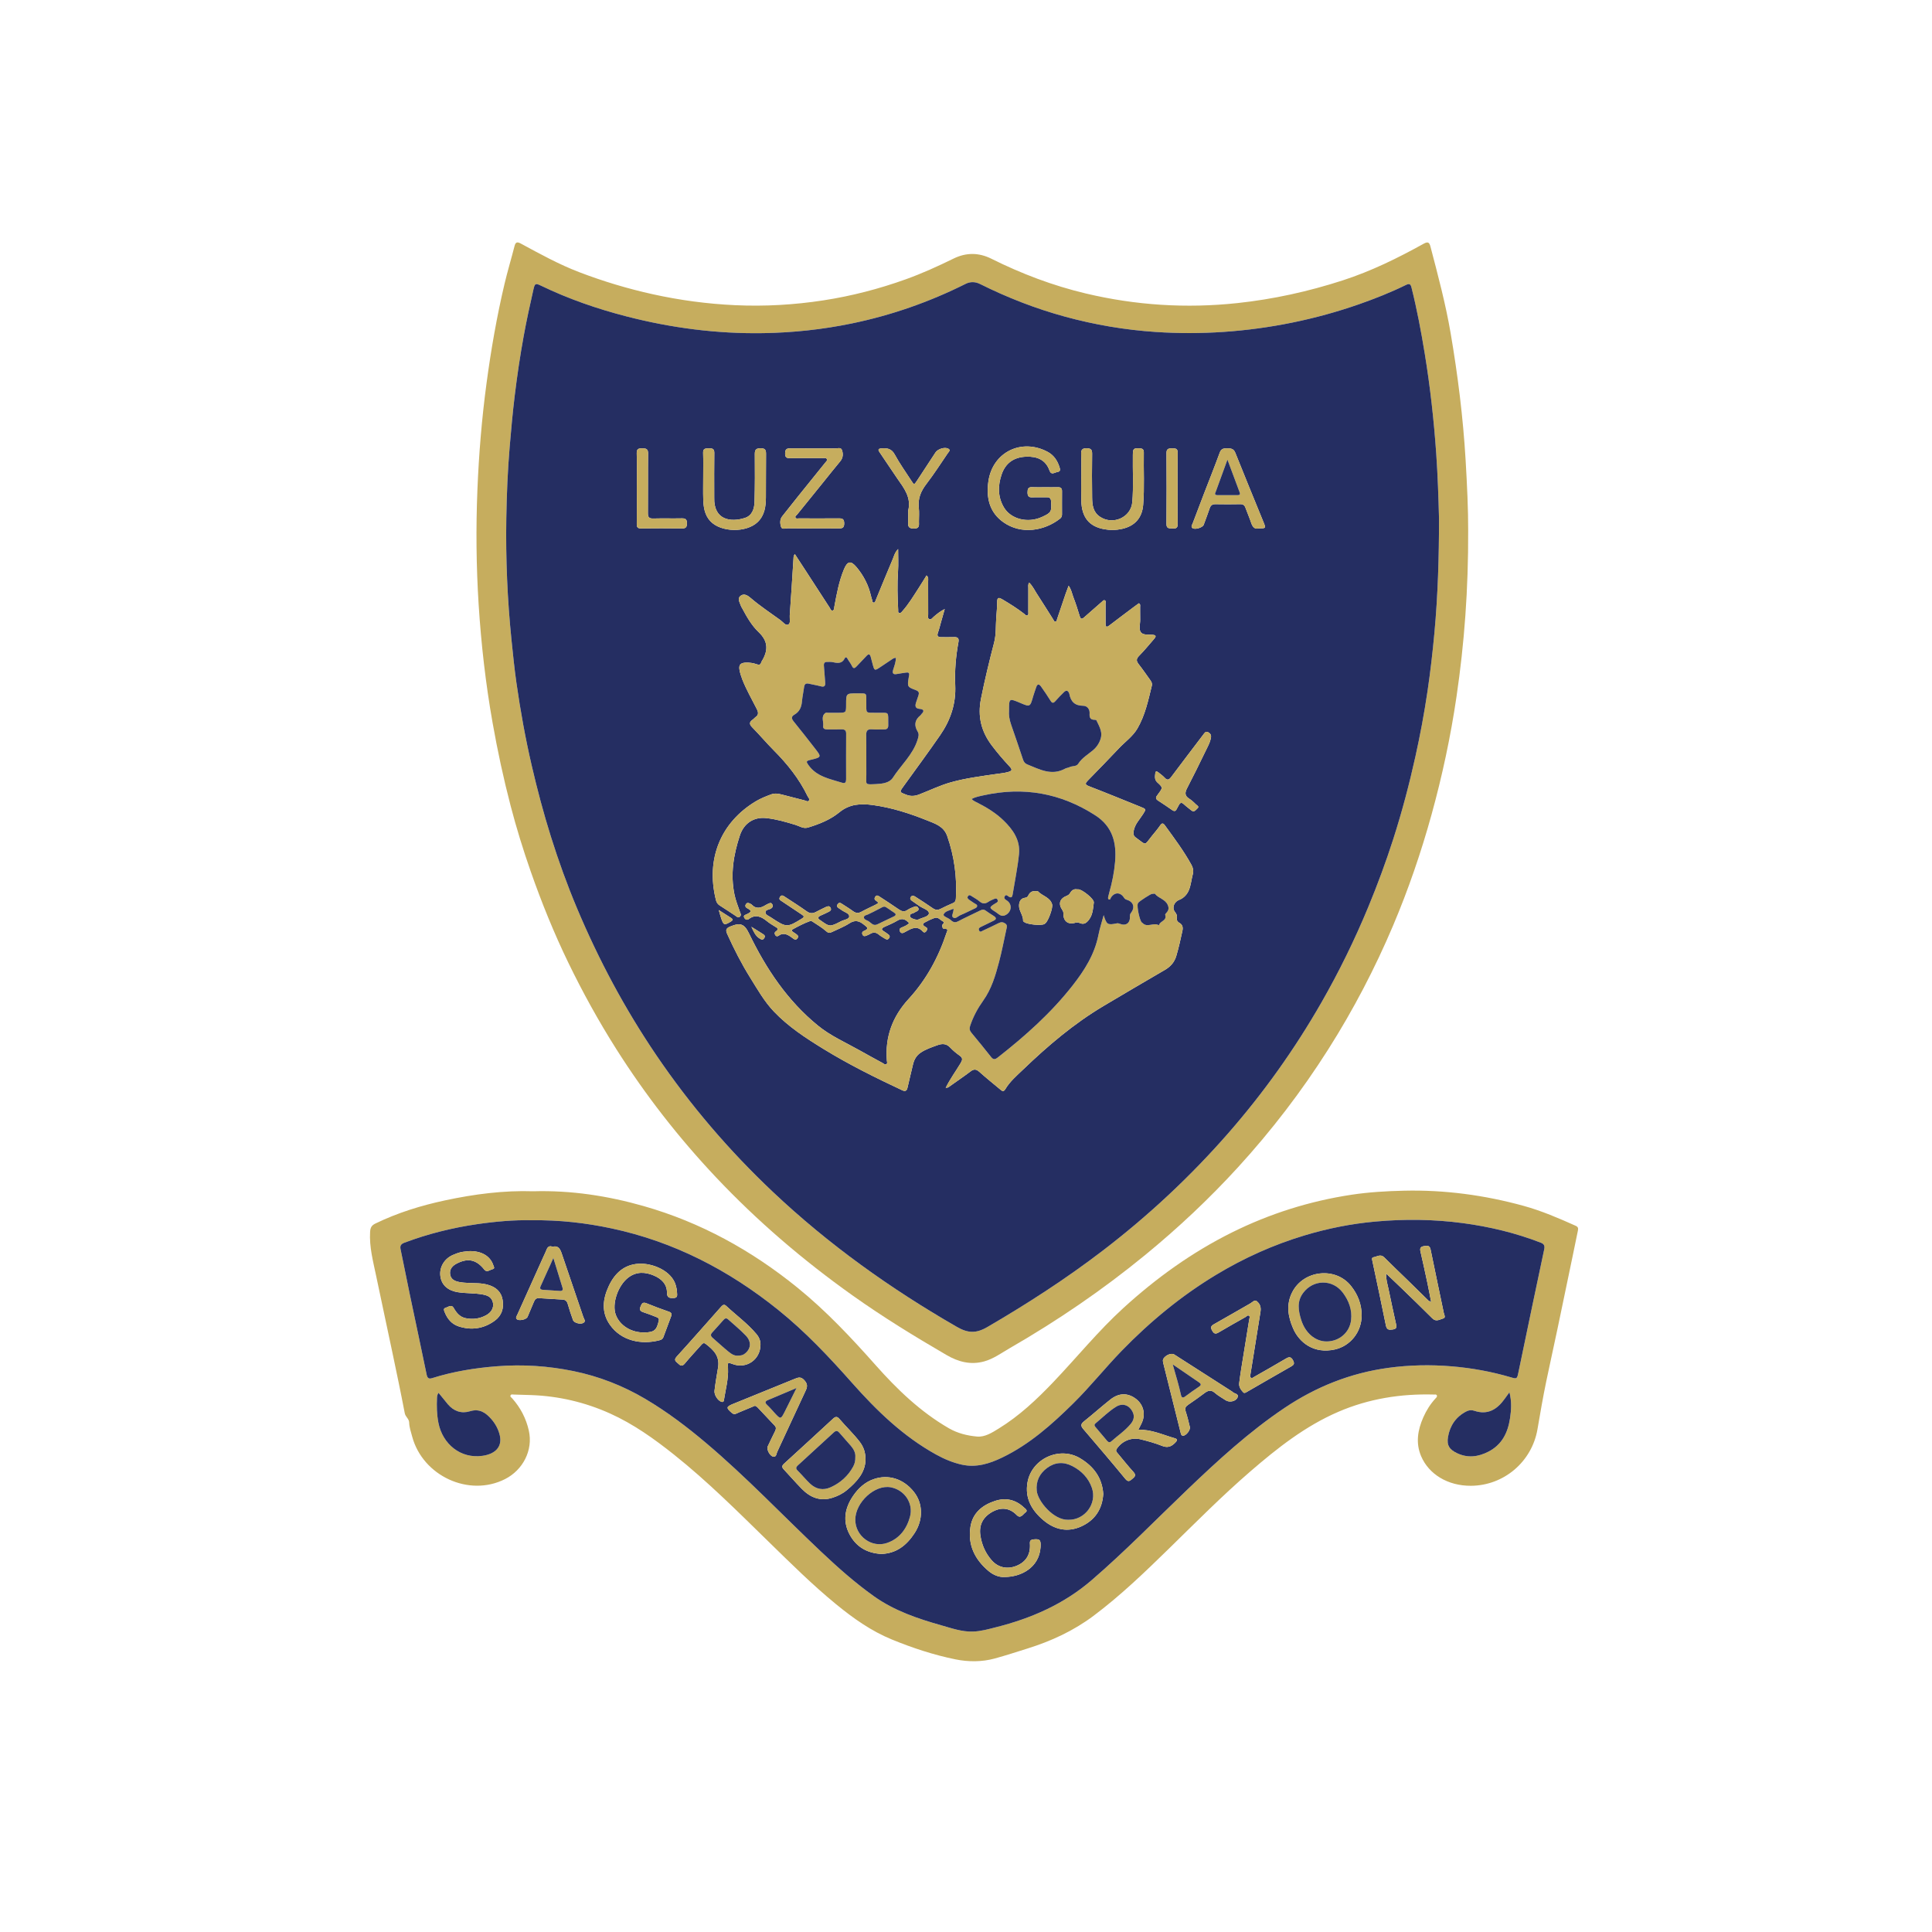 <?xml version="1.0" encoding="utf-8"?>
<!-- Generator: Adobe Illustrator 16.0.3, SVG Export Plug-In . SVG Version: 6.00 Build 0)  -->
<!DOCTYPE svg PUBLIC "-//W3C//DTD SVG 1.1//EN" "http://www.w3.org/Graphics/SVG/1.1/DTD/svg11.dtd">
<svg version="1.1" id="Capa_1" xmlns="http://www.w3.org/2000/svg" xmlns:xlink="http://www.w3.org/1999/xlink" x="0px" y="0px"
	 width="1920px" height="1920px" viewBox="0 0 1920 1920" enable-background="new 0 0 1920 1920" xml:space="preserve">
<path fill-rule="evenodd" clip-rule="evenodd" fill="#C6AD5E" d="M1459.052,527.004c0.224,58.723-3.786,112.327-11.633,165.606
	c-5.82,39.521-14.151,78.545-24.813,117.089c-10.381,37.526-22.994,74.265-38.157,110.079
	c-18.068,42.674-39.473,83.652-64.313,122.835c-26.548,41.879-56.577,81.061-90.02,117.633
	c-28.506,31.174-59.227,60.019-91.885,86.812c-42.311,34.712-87.368,65.438-134.766,92.738c-8.3,4.78-16.146,10.644-25.563,13.202
	c-13.336,3.625-25.504,0.434-37.248-6.394c-31.991-18.596-63.481-37.94-93.657-59.405c-48.9-34.785-94.303-73.602-135.49-117.262
	c-37.08-39.307-70.147-81.74-99.075-127.434c-17.521-27.676-33.322-56.28-47.595-85.711c-14.279-29.446-26.567-59.775-37.381-90.66
	c-7.52-21.479-14.24-43.247-19.987-65.262c-7.141-27.351-13.071-54.975-17.992-82.845c-6.869-38.904-11.326-78.047-13.819-117.438
	c-2.4-37.933-2.75-75.914-1.212-113.873c1.436-35.439,4.348-70.768,9.077-105.962c4.457-33.171,10.167-66.082,17.866-98.638
	c2.978-12.592,6.723-25,9.938-37.54c1.035-4.038,2.629-4.489,6.234-2.538c18.987,10.277,37.892,20.726,58.136,28.466
	c23.78,9.092,48.054,16.382,72.938,21.885c27.057,5.984,54.369,9.628,82.005,10.899c29.353,1.349,58.536-0.324,87.618-4.792
	c28.05-4.309,55.347-11.396,81.988-20.973c16.229-5.834,31.938-12.983,47.444-20.585c12.361-6.06,24.914-6.095,37.424,0.139
	c30.002,14.952,61.213,26.795,93.818,34.549c49.648,11.808,99.907,15.02,150.731,9.583c35.709-3.82,70.49-11.494,104.652-22.547
	c28.271-9.147,54.706-22.144,80.556-36.482c4.371-2.424,5.649-1.102,6.705,2.924c7.466,28.471,15.075,56.927,20.034,85.958
	c7.123,41.706,12.366,83.64,14.881,125.927C1457.977,481.933,1459.138,506.857,1459.052,527.004z M1430.085,515.401
	c-0.556-21.488-1.28-42.963-2.774-64.403c-2.326-33.406-6.035-66.661-11.441-99.707c-3.604-22.022-7.726-43.951-13.168-65.615
	c-0.921-3.668-2.324-4.042-5.49-2.488c-15.092,7.405-30.695,13.582-46.555,19.14c-21.709,7.609-43.864,13.667-66.375,18.262
	c-22.526,4.599-45.282,7.698-68.269,9.261c-22.486,1.53-44.914,1.55-67.391,0.063c-30.689-2.031-60.86-7.171-90.478-15.28
	c-29.102-7.968-57.14-18.887-84.151-32.368c-4.832-2.412-9.702-2.509-14.394-0.16c-36.043,18.051-73.748,31.223-113.245,39.376
	c-28.975,5.98-58.234,9.115-87.782,9.596c-46.082,0.751-91.417-5.141-135.968-16.632c-29.19-7.529-57.655-17.351-84.876-30.501
	c-5.583-2.697-6.227-2.35-7.598,3.672c-3.5,15.376-6.871,30.776-9.692,46.299c-3.57,19.64-6.503,39.377-8.909,59.18
	c-2.065,16.992-3.604,34.046-5.041,51.116c-1.984,23.576-2.948,47.188-3.332,70.799c-0.658,40.46,1.043,80.852,5.172,121.149
	c1.457,14.217,2.891,28.451,4.905,42.574c3.935,27.591,8.897,55.02,15.197,82.201c5.515,23.793,11.782,47.384,19.092,70.664
	c7.554,24.055,16.131,47.791,25.909,71.042c21.563,51.272,47.63,100.104,78.922,146.175c33.595,49.459,72.201,94.585,115.62,135.598
	c55.363,52.295,116.873,96.213,182.829,134.163c10.842,6.238,18.955,6.903,30.346,0.27c39.833-23.201,78.419-48.15,114.997-76.174
	c45.263-34.677,86.779-73.394,124.326-116.336c35.22-40.281,66.15-83.627,92.743-130.057c17.519-30.587,32.992-62.167,46.488-94.747
	c9.227-22.271,17.588-44.849,24.939-67.782c8.626-26.908,15.849-54.218,21.957-81.815c4.784-21.613,8.86-43.375,12.082-65.257
	c2.81-19.082,5.02-38.26,6.8-57.494C1428.987,591.32,1430.09,553.386,1430.085,515.401z"/>
<path fill-rule="evenodd" clip-rule="evenodd" fill="#C6AD5E" d="M529.971,1183.873c37.799-1.066,74.12,4.578,109.651,14.701
	c56.664,16.144,107.259,44.071,152.942,81.125c28.444,23.072,53.367,49.632,77.617,76.957
	c21.415,24.131,44.557,46.435,72.809,62.744c8.689,5.017,18.29,7.359,27.945,8.225c7.908,0.707,14.98-3.896,21.65-8.001
	c20.392-12.549,37.679-28.815,54.098-46.023c23.33-24.45,44.624-50.813,69.663-73.665c32.654-29.803,68.232-55.393,107.871-75.101
	c37.64-18.715,77.316-31.217,118.875-37.512c17.294-2.62,34.735-3.622,52.254-4.027c40.439-0.936,80.023,4.397,118.924,15.11
	c17.814,4.905,34.751,12.237,51.596,19.758c2.334,1.042,2.746,2.416,2.251,4.718c-1.782,8.291-3.406,16.616-5.132,24.919
	c-5.075,24.426-10.131,48.855-15.271,73.267c-3.63,17.241-7.466,34.438-11.058,51.687c-3.29,15.797-6.004,31.701-8.73,47.608
	c-5.531,32.279-33.369,56.024-66.17,56.193c-23.095,0.119-41.819-11.582-49.421-29.313c-5.633-13.139-3.433-26.106,2.134-38.727
	c3.027-6.861,6.985-13.162,12.083-18.708c0.777-0.847,1.87-1.74,1.429-2.969c-0.496-1.383-1.98-0.934-3.073-0.964
	c-32.854-0.897-64.633,4.113-94.963,17.2c-32.892,14.192-60.594,36.08-87.381,59.222c-28.098,24.274-54.234,50.644-80.771,76.585
	c-23.974,23.438-48.12,46.697-75.017,66.881c-19.901,14.936-42.098,25.145-65.707,32.529c-10.773,3.37-21.507,6.901-32.39,9.879
	c-12.922,3.534-26.412,3.479-39.168,0.878c-21.629-4.411-42.688-11.338-63.186-19.737c-20.515-8.407-38.359-21.066-55.356-34.984
	c-23.644-19.36-45.301-40.882-67.149-62.202c-30.487-29.75-60.594-59.934-93.989-86.527c-19.773-15.746-40.33-30.417-63.457-40.838
	c-24.964-11.248-51.281-17.413-78.73-18.359c-5.653-0.195-11.307-0.387-16.962-0.509c-1.101-0.023-2.592-0.499-3.222,0.627
	c-0.866,1.546,0.809,2.314,1.624,3.23c8.235,9.257,13.759,19.927,16.47,31.991c4.346,19.349-5.758,39.087-23.651,48.164
	c-35.988,18.258-81.799-3.315-92.257-42.152c-1.256-4.665-2.881-9.227-3.024-14.094c-0.11-3.733-3.67-5.564-4.371-9.231
	c-3.936-20.589-8.263-41.104-12.57-61.619c-5.261-25.06-10.705-50.08-15.932-75.146c-2.983-14.304-6.82-28.465-5.943-43.373
	c0.25-4.255,1.43-6.494,5.234-8.342c22.122-10.746,45.434-17.925,69.371-23.046C471.464,1186.686,500.825,1182.888,529.971,1183.873
	z M528.274,1212.678c-17.124-0.398-35.824,1.201-54.49,3.945c-24.611,3.617-48.558,9.587-71.844,18.341
	c-3.524,1.325-4.604,3.01-3.827,6.679c3.233,15.271,6.182,30.604,9.377,45.884c5.479,26.197,11.143,52.356,16.514,78.575
	c0.746,3.64,2.292,4.47,5.453,3.473c21.037-6.635,42.607-10.109,64.584-11.82c25.594-1.991,50.863-0.314,75.947,4.846
	c25.288,5.202,49.028,14.462,71.25,27.582c21.539,12.716,41.395,27.769,60.473,43.881c40.052,33.828,76.066,71.931,114.141,107.852
	c16.7,15.754,33.818,31.009,52.562,44.356c20.407,14.531,43.71,22.366,67.435,29.065c10.15,2.865,20.104,6.462,31.159,6.086
	c7.998-0.271,15.223-2.385,22.77-4.286c35.124-8.849,67.374-22.913,95.219-46.895c33.174-28.57,63.631-59.934,95.223-90.128
	c30.319-28.979,61.166-57.275,96.088-80.766c31.398-21.12,65.651-34.826,103.219-39.969c21.033-2.88,42.099-3.288,63.284-1.514
	c19.973,1.674,39.523,5.239,58.714,10.907c5.891,1.739,6.117,1.569,7.392-4.616c4.593-22.298,9.265-44.579,13.938-66.859
	c3.892-18.553,7.826-37.096,11.746-55.642c0.648-3.066,0.338-5.249-3.248-6.641c-25.1-9.736-51.102-15.971-77.699-19.507
	c-28.818-3.832-57.771-4.149-86.756-1.541c-23.935,2.153-47.371,6.841-70.345,13.732c-31.034,9.31-60.371,22.516-88.12,39.275
	c-34.679,20.945-65.609,46.498-93.778,75.533c-16.446,16.953-31.166,35.487-47.99,52.082
	c-21.258,20.968-43.455,40.759-70.656,53.882c-12.598,6.077-25.714,10.244-40.026,7.113c-9.176-2.008-17.736-5.657-25.901-10.182
	c-32.486-17.998-58.759-43.425-83.102-70.886c-22.985-25.93-46.634-51.09-73.701-72.846
	c-49.06-39.436-103.536-67.684-165.469-80.881C582.124,1215.318,556.267,1212.316,528.274,1212.678z M435.772,1384.144
	c-1.196,1.812-1.428,3.386-1.502,5.015c-0.382,8.328-0.188,16.608,1.42,24.839c4.083,20.908,21.874,35.995,44.002,32.76
	c13.019-1.902,19.554-9.337,17.002-20.319c-1.41-6.068-4.345-11.516-8.455-16.191c-5.627-6.4-11.714-10.675-21.29-7.742
	c-8.35,2.558-16.1-0.065-21.918-7.016C441.994,1391.858,439.042,1388.156,435.772,1384.144z M1500.069,1383.627
	c-1.936,2.657-3.221,4.365-4.447,6.113c-7.55,10.753-16.932,16.868-30.628,12.207c-2.662-0.906-5.243-0.568-7.73,0.697
	c-10.404,5.292-16.28,14.104-18.22,25.252c-1.466,8.426,1.349,12.654,9.006,16.271c10.615,5.016,20.967,3.694,31.097-1.509
	c13.373-6.87,19.277-18.685,21.443-32.837C1501.87,1401.461,1502.466,1393.061,1500.069,1383.627z"/>
<path fill-rule="evenodd" clip-rule="evenodd" fill="#252E62" d="M1430.085,515.401c0.005,37.985-1.098,75.919-4.601,113.784
	c-1.78,19.234-3.99,38.412-6.8,57.494c-3.222,21.882-7.298,43.644-12.082,65.257c-6.108,27.598-13.331,54.908-21.957,81.815
	c-7.352,22.933-15.713,45.511-24.939,67.782c-13.496,32.58-28.97,64.16-46.488,94.747c-26.593,46.43-57.523,89.775-92.743,130.057
	c-37.547,42.942-79.063,81.659-124.326,116.336c-36.578,28.023-75.164,52.973-114.997,76.174
	c-11.391,6.634-19.504,5.969-30.346-0.27c-65.956-37.95-127.466-81.868-182.829-134.163
	c-43.419-41.013-82.025-86.139-115.62-135.598c-31.292-46.07-57.359-94.903-78.922-146.175
	c-9.778-23.251-18.355-46.987-25.909-71.042c-7.31-23.28-13.577-46.871-19.092-70.664c-6.3-27.182-11.262-54.61-15.197-82.201
	c-2.015-14.123-3.449-28.357-4.905-42.574c-4.129-40.298-5.831-80.689-5.172-121.149c0.384-23.611,1.348-47.224,3.332-70.799
	c1.437-17.07,2.976-34.124,5.041-51.116c2.406-19.803,5.338-39.54,8.909-59.18c2.821-15.522,6.192-30.922,9.692-46.299
	c1.371-6.022,2.015-6.369,7.598-3.672c27.221,13.15,55.686,22.972,84.876,30.501c44.551,11.491,89.886,17.384,135.968,16.632
	c29.547-0.481,58.807-3.616,87.782-9.596c39.497-8.153,77.202-21.325,113.245-39.376c4.691-2.349,9.562-2.251,14.394,0.16
	c27.012,13.481,55.05,24.4,84.151,32.368c29.617,8.109,59.788,13.25,90.478,15.28c22.477,1.487,44.904,1.467,67.391-0.063
	c22.986-1.563,45.742-4.663,68.269-9.261c22.511-4.595,44.666-10.653,66.375-18.262c15.859-5.559,31.463-11.735,46.555-19.14
	c3.166-1.554,4.569-1.181,5.49,2.488c5.442,21.665,9.564,43.593,13.168,65.615c5.406,33.046,9.115,66.301,11.441,99.707
	C1428.805,472.438,1429.529,493.913,1430.085,515.401z M939.818,1080.811c1.896,0.621,3.107-0.603,4.467-1.576
	c6.765-4.843,13.668-9.5,20.299-14.52c3.235-2.45,5.563-2.314,8.594,0.396c6.688,5.978,13.663,11.634,20.58,17.35
	c1.598,1.319,3.33,3.261,5.214,0.091c4.659-7.84,11.562-13.681,18.03-19.889c24.527-23.539,50.348-45.465,79.675-62.916
	c20.291-12.075,40.656-24.028,61.06-35.912c5.604-3.263,9.434-7.638,11.286-13.925c2.403-8.154,4.249-16.425,6.029-24.726
	c0.747-3.486,0.241-6.263-3.005-8.062c-2.046-1.134-2.916-3-2.524-5c0.515-2.629-0.614-4.177-2.063-6.147
	c-3-4.08-0.396-9.863,4.288-11.638c4.742-1.796,8.229-5.652,9.968-10.22c1.875-4.928,2.376-10.364,3.729-15.512
	c0.879-3.342,0.126-6.342-1.411-9.138c-7.627-13.868-17.099-26.506-26.382-39.269c-1.794-2.467-3.012-2.387-4.774,0.2
	c-2.43,3.566-5.292,6.84-8.008,10.209c-8.221,10.196-5.019,9.643-16.051,1.791c-2.401-1.709-2.708-3.536-2.231-6.402
	c1.134-6.825,5.89-11.461,9.337-16.885c3.166-4.982,3.268-4.979-2.433-7.28c-17.119-6.911-34.2-13.921-51.425-20.562
	c-4.241-1.635-3.38-3.095-1.058-5.489c10.306-10.628,20.704-21.171,30.833-31.966c6.23-6.64,13.983-11.976,18.608-19.975
	c7.593-13.131,10.689-27.875,14.238-42.423c0.531-2.177-0.36-3.875-1.575-5.546c-3.807-5.236-7.422-10.623-11.43-15.7
	c-2.482-3.143-2.732-5.316,0.345-8.411c5.266-5.296,9.98-11.143,14.899-16.782c1.728-1.98,2.655-3.709-1.26-4.117
	c-4.099-0.427-9.516,0.557-11.827-2.43c-2.422-3.128-0.616-8.365-0.738-12.678c-0.117-4.163,0.021-8.333-0.063-12.498
	c-0.023-1.21,0.583-2.696-1.224-3.729c-1.516,1.1-3.129,2.236-4.707,3.422c-8.238,6.193-16.502,12.355-24.68,18.626
	c-2.707,2.075-3.736,1.504-3.723-1.793c0.027-6.667,0.034-13.333-0.03-20c-0.011-1.075,0.642-2.535-0.698-3.168
	c-1.316-0.623-2.102,0.708-2.927,1.423c-5.904,5.119-11.793,10.257-17.627,15.457c-2.295,2.045-3.483,1.869-4.435-1.284
	c-1.922-6.369-3.965-12.718-6.36-18.919c-1.331-3.448-1.821-7.313-4.642-11.21c-1.196,3.22-2.162,5.645-3.001,8.113
	c-2.836,8.338-5.612,16.697-8.457,25.032c-0.303,0.886-0.239,2.17-1.39,2.459c-1.563,0.394-1.819-1.08-2.413-2.016
	c-5.521-8.7-10.982-17.438-16.589-26.082c-2.297-3.542-4.071-7.493-7.363-10.583c-1.318,1.933-0.817,3.802-0.831,5.542
	c-0.062,7.832,0.01,15.666-0.021,23.499c-0.005,1.257,0.504,2.929-1.096,3.511c-1.228,0.447-2.071-0.831-2.967-1.527
	c-6.84-5.32-14.154-9.913-21.608-14.311c-3.191-1.883-5.295-2.594-5.289,2.527c0.006,5.155-0.495,10.314-0.883,15.464
	c-0.625,8.292-0.021,16.776-2.115,24.84c-4.813,18.537-9.319,37.106-13.077,55.908c-3.499,17.505,0.272,32.525,10.806,46.454
	c5.423,7.17,11.222,13.985,17.362,20.536c3.281,3.5,3.031,4.647-1.735,5.917c-3.674,0.979-7.529,1.297-11.313,1.848
	c-15.154,2.207-30.359,4.129-45.156,8.284c-10.766,3.023-20.805,7.96-31.192,11.972c-4.472,1.727-8.401,2.12-12.954,0.363
	c-6.952-2.682-7.059-2.473-2.753-8.458c12.143-16.874,24.518-33.586,36.328-50.689c10.263-14.862,15.872-31.173,15.026-49.722
	c-0.651-14.293,0.562-28.646,3.185-42.782c0.718-3.868-0.657-5.166-4.396-5.01c-4.159,0.173-8.332,0.003-12.498,0.044
	c-3.156,0.031-4.79-0.831-3.485-4.456c1.234-3.431,2.067-7.005,3.068-10.519c1.233-4.33,2.459-8.663,3.688-12.994
	c-4.389,2.157-7.668,4.891-10.92,7.658c-1.353,1.15-2.51,3.25-4.522,2.326c-1.764-0.81-0.997-2.978-1.005-4.554
	c-0.054-11-0.001-22-0.05-32.999c-0.008-1.823,0.646-3.913-1.591-5.803c-2.718,4.359-5.181,8.444-7.774,12.443
	c-5.152,7.944-10.008,16.101-16.359,23.2c-0.776,0.867-1.508,1.984-2.826,1.712c-1.594-0.33-1.158-1.803-1.216-2.884
	c-0.697-12.971-1.041-25.93-0.143-38.925c0.475-6.865,0.084-13.789,0.084-21.799c-3.41,3.525-4.084,7.037-5.399,10.137
	c-5.718,13.473-11.239,27.03-16.825,40.559c-0.435,1.052-0.57,2.575-1.981,2.544c-1.542-0.033-1.291-1.677-1.634-2.709
	c-0.421-1.264-0.831-2.539-1.12-3.837c-2.404-10.784-7.39-20.343-14.414-28.729c-5.629-6.721-9.042-6.003-12.42,2.097
	c-4.97,11.918-7.25,24.542-9.583,37.15c-0.26,1.404-0.015,3.479-1.642,3.877c-1.764,0.433-2.246-1.627-3.027-2.829
	c-7.614-11.709-15.2-23.437-22.807-35.151c-3.856-5.939-7.739-11.862-11.808-18.098c-1.406,1.769-1.233,3.119-1.317,4.406
	c-1.224,18.95-2.377,37.905-3.747,56.845c-0.221,3.059,1.12,7.584-1.475,8.848c-2.632,1.282-5.264-2.616-7.728-4.413
	c-9.928-7.239-20.242-13.959-29.579-22.008c-2.798-2.413-6.427-4.869-9.907-2.285c-3.832,2.845-0.891,6.691,0.159,10.049
	c0.293,0.936,0.929,1.764,1.399,2.646c4.482,8.392,9.339,16.913,16.082,23.314c10.02,9.513,9.676,18.739,3.125,29.318
	c-0.174,0.28-0.314,0.595-0.402,0.913c-0.629,2.258-1.956,2.762-4.145,1.969c-3.631-1.315-7.43-1.896-11.29-1.731
	c-5.174,0.22-7.049,2.316-6.138,7.323c0.592,3.25,1.608,6.47,2.819,9.552c3.963,10.081,9.403,19.457,14.271,29.103
	c1.631,3.232,2.208,5.875-1.21,8.209c-0.943,0.644-1.625,1.671-2.57,2.312c-3.464,2.349-3.997,4.474-0.709,7.807
	c7.353,7.452,14.09,15.513,21.474,22.931c13.462,13.524,25.237,28.224,33.566,45.498c0.687,1.423,2.498,2.858,1.285,4.455
	c-1.072,1.411-2.794,0.111-4.178-0.237c-7.427-1.868-14.853-3.747-22.251-5.725c-3.765-1.007-7.463-1.622-11.269-0.198
	c-5.149,1.927-10.27,3.943-14.987,6.772c-34.589,20.741-49.885,56.811-39.768,97.812c0.577,2.339,1.523,4.267,3.713,5.64
	c5.207,3.264,10.261,6.77,15.438,10.082c1.429,0.915,2.95,2.829,4.825,1.063c1.666-1.569,0.404-3.431-0.177-5.104
	c-1.907-5.492-4.055-10.901-5.256-16.623c-4.242-20.201-1.005-39.697,5.342-58.947c3.924-11.901,13.646-18.555,26.154-17.219
	c9.961,1.064,19.56,3.841,29.128,6.771c4.016,1.229,7.805,4.044,12.41,2.639c11.208-3.419,22.155-7.738,31.221-15.175
	c10.158-8.333,21.272-8.845,33.407-7.171c18.635,2.57,36.345,8.264,53.666,15.223c8.014,3.219,16.622,5.771,20.06,15.59
	c7.043,20.118,9.797,40.719,8.614,61.93c-0.12,2.161-0.669,3.73-2.92,4.67c-4.138,1.728-8.194,3.667-12.197,5.691
	c-2.819,1.425-5.182,1.315-7.863-0.575c-5.707-4.023-11.621-7.754-17.486-11.55c-1.485-0.961-3.172-1.482-4.358,0.412
	c-1.167,1.864-0.118,2.977,1.51,4.012c2.521,1.604,4.845,3.515,7.352,5.143c3.405,2.212,9.467,3.817,9.14,7.192
	c-0.309,3.188-6.601,4.059-10.271,5.92c-2.039,1.034-8.332-1.146-8.545-3.058c-0.337-3.028,2.841-2.589,4.415-3.746
	c0.66-0.485,1.461-0.779,2.2-1.157c1.481-0.757,2.524-1.741,1.574-3.541c-0.871-1.648-2.342-1.801-3.858-1.165
	c-2.297,0.962-4.742,1.78-6.739,3.2c-3.37,2.396-6.004,1.361-8.992-0.718c-6.271-4.364-12.704-8.496-19.103-12.674
	c-1.265-0.826-2.634-1.584-3.891,0.201c-1.207,1.713-1.02,3.034,0.785,4.161c0.829,0.518,1.75,1.02,1.96,2.32
	c-0.923,0.556-1.862,1.21-2.875,1.715c-4.61,2.297-9.327,4.396-13.835,6.876c-3.057,1.682-5.506,1.357-8.253-0.65
	c-3.75-2.739-7.739-5.15-11.636-7.686c-1.563-1.017-2.669-0.621-3.73,0.94c-1.026,1.51-0.454,2.528,0.638,3.421
	c1.02,0.834,2.276,1.377,3.31,2.197c2.685,2.127,7.722,3.173,7.659,6.322c-0.058,2.905-5.138,3.338-8.02,4.813
	c-11.28,5.769-11.296,5.737-20.453-0.798c-0.135-0.097-0.277-0.185-0.417-0.274c-2.774-1.759-2.359-3.226,0.404-4.492
	c2.571-1.179,5.184-2.28,7.688-3.588c1.581-0.825,3.537-1.719,2.293-4.151c-1.192-2.331-3.109-1.539-4.755-0.784
	c-3.329,1.526-6.593,3.201-9.84,4.898c-3.222,1.683-5.997,1.62-9.172-0.651c-7.023-5.024-14.347-9.632-21.57-14.375
	c-1.676-1.1-3.46-2.459-5.025,0.207c-1.4,2.383,0.438,3.204,1.989,4.235c6.639,4.412,13.241,8.88,19.892,13.274
	c2,1.322,2.677,2.182,0.061,3.812c-14.468,9.019-15.461,9.063-29.695-0.325c-0.139-0.092-0.268-0.197-0.403-0.295
	c-2.143-1.553-5.654-2.77-6.136-4.731c-0.908-3.692,3.738-3.157,5.74-4.79c1.389-1.132,1.863-2.109,1.042-3.807
	c-0.937-1.935-2.225-1.605-3.696-0.908c-0.901,0.427-1.843,0.792-2.682,1.319c-4.844,3.039-9.617,4.594-14.257-0.366
	c-0.326-0.349-0.832-0.542-1.275-0.765c-1.544-0.778-3.122-1.505-4.365,0.439c-1.218,1.905-0.207,3.304,1.396,4.092
	c5.557,2.731,2.92,4.25-0.684,5.921c-1.333,0.618-3.661,1.055-2.356,3.449c1.004,1.842,2.727,2.647,4.598,1.242
	c6.628-4.982,12.234-2.411,17.783,2.054c2.454,1.975,5.149,3.676,7.851,5.311c2.349,1.423,4.815,2.513,0.975,5.109
	c-1.296,0.876-1.187,2.339-0.373,3.583c0.741,1.132,1.914,1.487,3.028,0.688c5.347-3.834,9.573-1.134,13.892,2.079
	c1.448,1.077,3.416,2.826,5.145,0.304c1.717-2.506-0.569-3.512-2.104-4.685c-0.92-0.704-1.985-1.225-2.87-1.965
	c-0.662-0.554-1.143-1.465-0.09-2.044c5.809-3.197,11.671-6.298,17.943-8.509c0.495-0.174,1.324,0.205,1.842,0.556
	c4.669,3.157,9.653,5.979,13.808,9.717c2.191,1.972,3.639,1.74,5.632,0.786c5.841-2.796,11.99-5.138,17.376-8.645
	c5.516-3.591,9.753-2.562,14.334,1.194c2.698,2.212,6.244,3.969,0.17,6.325c-1.57,0.609-2.27,1.926-1.447,3.665
	c0.847,1.79,2.207,1.772,3.762,1.073c1.215-0.547,2.513-0.963,3.63-1.666c3.051-1.918,5.793-1.913,8.68,0.496
	c2.03,1.694,4.417,2.966,6.676,4.376c1.55,0.968,2.864,0.617,3.815-0.936c0.853-1.391,0.46-2.548-0.795-3.457
	c-1.477-1.068-2.917-2.206-4.482-3.128c-2.988-1.762-2.381-3.07,0.349-4.346c4.364-2.041,8.907-3.8,13-6.293
	c4.94-3.009,8.32-1.214,11.69,2.469c-1.754,1.89-3.847,2.809-5.996,3.741c-1.88,0.815-4.606,1.585-3.098,4.526
	c1.467,2.858,3.723,1.289,5.564,0.276c5.721-3.146,11.341-6.663,17.175-0.133c0.991,1.11,2.38,1.06,3.407-0.365
	c0.98-1.36,1.581-2.958-0.13-3.878c-6.466-3.474-1.256-4.688,1.209-6.142c2.134-1.258,4.52-2.104,6.829-3.046
	c3.741-1.525,5.772,1.759,8.432,3.164c2.737,1.446-0.085,2.469-0.386,3.745c-0.41,1.735,0.435,4.014,2.078,3.87
	c4.554-0.398,2.651,2.2,2.077,3.941c-8.078,24.459-20.156,46.638-37.667,65.696c-15.912,17.319-23.523,37.567-21.599,61.19
	c0.102,1.244,0.838,2.852-0.64,3.633c-1.358,0.718-2.496-0.601-3.602-1.2c-7.602-4.118-15.188-8.269-22.719-12.515
	c-14.014-7.9-28.862-14.333-41.499-24.637c-30.453-24.832-51.6-56.58-68.48-91.509c-4.653-9.627-8.578-11.163-18.675-7.005
	c-3.957,1.629-4.942,3.247-3.061,7.412c6.722,14.883,14.107,29.411,22.741,43.258c7.29,11.689,14.071,23.77,23.675,33.855
	c14.375,15.096,31.649,26.354,49.252,37.164c25.122,15.429,51.482,28.504,78.146,40.997c2.784,1.304,4.592,1.078,5.357-2.497
	c1.604-7.485,3.641-14.879,5.276-22.358c1.151-5.264,3.379-9.544,8.063-12.63c5.087-3.35,10.742-5.19,16.354-7.232
	c4.671-1.7,8.866-1.793,12.683,2.268c2.825,3.006,6.068,5.708,9.452,8.079c3.39,2.376,2.775,4.49,0.953,7.519
	c-4.881,8.114-10.523,15.77-14.707,24.305c-0.103,0.12-0.233,0.227-0.296,0.363c-0.037,0.082,0.033,0.213,0.056,0.32
	C939.724,1081.322,939.771,1081.066,939.818,1080.811z M1038.617,484.198c-4.331,0-8.67,0.164-12.991-0.05
	c-3.709-0.183-4.447,1.681-4.476,4.881c-0.029,3.374,0.672,5.419,4.665,5.235c4.82-0.222,9.66,0.03,14.488-0.073
	c2.942-0.063,4.065,1.152,4.246,4.112c0.634,10.362,0.21,11.222-9.259,15.529c-13.793,6.274-30.687,2.241-37.671-9.669
	c-6.076-10.361-6.073-21.506-2.179-32.771c3.778-10.931,11.796-17.139,24.594-17.551c10.313-0.332,19.094,2.885,22.967,13.804
	c1.775,5.004,5.207,1.765,7.942,1.402c3.451-0.458,2.503-3.148,1.894-5.048c-2.044-6.366-5.64-11.713-11.674-14.938
	c-25.884-13.831-54.604,0.165-58.885,29.096c-2.369,16.01,0.782,30.922,14.905,40.865c17.84,12.56,40.829,8.545,56.29-3.609
	c1.555-1.223,1.926-2.611,1.93-4.29c0.02-7.662-0.075-15.325,0.017-22.986c0.037-3.124-1.449-4.044-4.313-3.959
	C1046.948,484.301,1042.781,484.209,1038.617,484.198z M1074.511,474.232c0.007,0,0.013,0,0.02,0c0,7.827-0.185,15.66,0.038,23.481
	c0.471,16.443,7.754,25.43,22.726,28.209c5.951,1.105,11.944,1,17.866-0.336c12.698-2.867,19.885-10.958,20.92-23.901
	c1.383-17.289,0.299-34.619,0.634-51.927c0.058-2.949-1.094-4.102-4.104-4.196c-6.22-0.194-6.685,0.167-6.789,6.58
	c-0.255,15.645,0.781,31.315-0.571,46.933c-1.315,15.196-19.302,23.108-32.139,14.464c-6.952-4.681-7.635-11.805-7.76-18.983
	c-0.253-14.485-0.187-28.978-0.01-43.465c0.049-3.984-1.014-5.563-5.296-5.616c-4.471-0.055-5.789,1.446-5.618,5.778
	C1074.727,458.901,1074.511,466.571,1074.511,474.232z M698.835,473.997c0,7.493-0.19,14.992,0.053,22.478
	c0.251,7.729,1.412,15.333,6.94,21.352c10.482,11.41,35.971,11.799,47.146,0.989c6.994-6.767,8.063-15.412,8.168-24.327
	c0.171-14.485-0.067-28.974,0.129-43.458c0.055-4.06-1.13-5.558-5.352-5.545c-4.245,0.013-5.851,1.18-5.805,5.676
	c0.16,15.814,0.163,31.639-0.26,47.446c-0.184,6.855-2.272,13.752-9.602,16.108c-13.925,4.477-31.079,2.297-30.457-20.143
	c0.032-1.165-0.007-2.331-0.007-3.497c0-13.654-0.13-27.31,0.08-40.961c0.064-4.149-1.985-4.64-5.25-4.528
	c-3.084,0.106-6.034-0.342-5.87,4.436C699.02,458.005,698.821,466.004,698.835,473.997z M807.376,525.082
	c8.491,0,16.984-0.104,25.473,0.048c3.737,0.067,6.195-0.089,6.117-5.135c-0.074-4.781-2.375-4.878-5.911-4.845
	c-12.986,0.121-25.973,0.075-38.96,0.025c-1.224-0.005-2.892,0.631-3.583-0.881c-0.598-1.307,0.877-1.963,1.57-2.82
	c8.459-10.464,16.931-20.918,25.391-31.381c5.85-7.235,11.592-14.561,17.572-21.686c2.972-3.541,2.943-7.664,1.648-11.287
	c-1.012-2.829-4.736-1.431-7.25-1.447c-14.818-0.096-29.637,0.051-44.454-0.104c-3.924-0.042-4.705,1.726-4.739,5.163
	c-0.035,3.466,1.17,4.629,4.636,4.575c10.986-0.174,21.977-0.091,32.965-0.053c1.399,0.005,3.278-0.667,3.927,1.206
	c0.492,1.419-0.903,2.38-1.718,3.392c-8.755,10.869-17.539,21.714-26.279,32.596c-5.513,6.864-10.988,13.759-16.433,20.677
	c-2.539,3.226-2.161,7.186-1.132,10.515c0.882,2.854,4.385,1.328,6.686,1.376C791.057,525.186,799.218,525.082,807.376,525.082z
	 M1250.936,525.089c7.084-0.01,7.209-0.061,4.851-5.871c-9.37-23.083-18.946-46.083-28.146-69.233
	c-1.733-4.362-4.631-4.397-8.262-4.441c-3.408-0.042-5.804,0.375-7.225,4.271c-5.007,13.73-10.455,27.3-15.707,40.941
	c-3.76,9.765-7.51,19.534-11.163,29.339c-0.53,1.422-1.957,3.09-0.394,4.579c2.21,2.106,10.264-0.224,11.342-3.166
	c1.999-5.452,4.083-10.876,5.927-16.38c0.997-2.974,2.7-4.152,5.878-4.086c8.149,0.167,16.307,0.129,24.458-0.012
	c2.758-0.047,4.295,0.984,5.218,3.54c1.805,4.998,3.961,9.873,5.642,14.909C1244.743,523.645,1246.837,526.239,1250.936,525.089z
	 M1203.507,732.459c0.234-2.348-0.979-3.847-2.912-4.792c-2.519-1.232-3.575,0.775-4.769,2.348
	c-10.631,14.011-21.297,27.995-31.846,42.067c-2.081,2.775-3.771,3.859-6.56,0.792c-1.882-2.069-4.269-3.685-6.469-5.455
	c-1.289-1.037-2.622-1.212-2.82,0.841c-0.314,3.249-1.015,6.532,1.99,9.272c5.634,5.135,5.541,5.234,1.04,11.295
	c-0.396,0.533-0.729,1.116-1.153,1.625c-1.776,2.134-1.477,3.688,0.949,5.225c4.765,3.017,9.41,6.226,14.044,9.443
	c1.968,1.366,3.314,1.109,4.369-1.048c0.656-1.341,1.464-2.608,2.139-3.941c1.28-2.531,2.733-2.997,4.979-0.891
	c2.294,2.152,4.878,3.993,7.301,6.01c3.021,2.514,4.596-0.475,6.238-1.89c2.102-1.811-0.375-2.896-1.375-3.868
	c-2.137-2.076-4.324-4.209-6.833-5.769c-4.582-2.849-4.359-6.073-2.117-10.403c6.261-12.092,12.329-24.288,18.21-36.569
	C1200.116,742.148,1202.811,737.665,1203.507,732.459z M902.535,507.47c0,3.664,0.142,7.334-0.038,10.989
	c-0.199,4.043-0.079,6.756,5.537,6.841c6.121,0.093,5.2-3.439,5.194-7.033c-0.009-4.496,0.414-9.044-0.117-13.478
	c-1.103-9.197,1.981-16.604,7.536-23.833c7.588-9.875,14.324-20.407,21.351-30.708c0.872-1.279,3.132-2.923,0.338-4.389
	c-3.559-1.868-10.413,0.36-12.657,3.798c-6.086,9.323-12.187,18.636-18.309,27.935c-2.933,4.456-2.958,4.436-5.944-0.221
	c-5.469-8.527-11.435-16.785-16.238-25.672c-3.197-5.913-7.587-6.564-13.196-6.088c-3.294,0.28-3.703,1.195-1.79,3.957
	c5.961,8.604,11.595,17.437,17.574,26.028C898.471,485.212,905.852,494.511,902.535,507.47z M632.873,485.312
	c0,11.812,0.084,23.624-0.056,35.434c-0.038,3.165,0.869,4.425,4.209,4.391c13.64-0.141,27.284-0.181,40.922,0.014
	c3.966,0.057,4.678-1.699,4.722-5.106c0.047-3.651-1.21-4.99-4.942-4.909c-9.478,0.208-18.968-0.101-28.443,0.155
	c-4.083,0.11-5.452-1.105-5.41-5.313c0.196-19.795-0.041-39.594,0.178-59.388c0.052-4.695-2.286-5.019-5.875-5.037
	c-3.48-0.018-5.515,0.434-5.402,4.827C633.076,462.016,632.878,473.667,632.873,485.312z M1170.297,485.496
	c0-11.83-0.146-23.662,0.078-35.487c0.08-4.232-2.129-4.48-5.316-4.433c-3.235,0.048-5.853,0.006-5.824,4.587
	c0.148,23.492,0.197,46.986-0.022,70.477c-0.05,5.278,3.166,4.216,6.228,4.508c3.628,0.347,5.009-0.79,4.933-4.666
	C1170.142,508.825,1170.289,497.159,1170.297,485.496z M714.313,904.405c1.106,3.814,1.655,6.066,2.411,8.247
	c2.383,6.876,3.059,7.039,9.359,3.336c2.167-1.273,2.715-2.312,0.366-3.819C722.836,909.851,719.218,907.542,714.313,904.405z
	 M746.716,921.032c2.167,4.611,4.017,9.254,8.556,11.878c1.567,0.906,2.763,1.508,4.145-0.529c1.393-2.055,0.381-3.103-1.081-4.052
	C754.5,925.839,750.594,923.457,746.716,921.032z"/>
<path fill-rule="evenodd" clip-rule="evenodd" fill="#252E62" d="M528.274,1212.678c27.992-0.361,53.85,2.641,79.535,8.113
	c61.933,13.197,116.409,41.445,165.469,80.881c27.067,21.756,50.715,46.916,73.701,72.846
	c24.343,27.461,50.616,52.888,83.102,70.886c8.165,4.524,16.726,8.174,25.901,10.182c14.313,3.131,27.429-1.036,40.026-7.113
	c27.201-13.123,49.398-32.914,70.656-53.882c16.824-16.595,31.544-35.129,47.99-52.082c28.169-29.035,59.1-54.588,93.778-75.533
	c27.749-16.76,57.086-29.966,88.12-39.275c22.974-6.892,46.41-11.579,70.345-13.732c28.985-2.608,57.938-2.291,86.756,1.541
	c26.598,3.536,52.6,9.771,77.699,19.507c3.586,1.392,3.896,3.574,3.248,6.641c-3.92,18.546-7.854,37.089-11.746,55.642
	c-4.674,22.28-9.346,44.562-13.938,66.859c-1.274,6.186-1.501,6.355-7.392,4.616c-19.19-5.668-38.741-9.233-58.714-10.907
	c-21.186-1.774-42.251-1.366-63.284,1.514c-37.567,5.143-71.82,18.849-103.219,39.969c-34.922,23.49-65.769,51.786-96.088,80.766
	c-31.592,30.194-62.049,61.558-95.223,90.128c-27.845,23.981-60.095,38.046-95.219,46.895c-7.547,1.901-14.771,4.015-22.77,4.286
	c-11.055,0.376-21.009-3.221-31.159-6.086c-23.725-6.699-47.028-14.534-67.435-29.065c-18.744-13.348-35.862-28.603-52.562-44.356
	c-38.075-35.921-74.089-74.023-114.141-107.852c-19.079-16.112-38.935-31.165-60.473-43.881
	c-22.222-13.12-45.962-22.38-71.25-27.582c-25.083-5.16-50.353-6.837-75.947-4.846c-21.978,1.711-43.548,5.186-64.584,11.82
	c-3.162,0.997-4.708,0.167-5.453-3.473c-5.371-26.219-11.035-52.378-16.514-78.575c-3.195-15.28-6.144-30.612-9.377-45.884
	c-0.777-3.669,0.303-5.354,3.827-6.679c23.286-8.754,47.233-14.724,71.844-18.341
	C492.451,1213.879,511.151,1212.279,528.274,1212.678z M1422.267,1293.906c-1.644-0.848-2.318-1.022-2.751-1.444
	c-6.896-6.729-13.742-13.508-20.636-20.238c-7.732-7.55-15.594-14.972-23.214-22.633c-3.678-3.697-7.169-0.727-10.68-0.166
	c-2.03,0.325-1.446,2.199-1.129,3.701c4.514,21.319,9.134,42.618,13.405,63.985c0.949,4.747,3.296,4.606,7.059,4.077
	c4.324-0.608,3.487-3.25,2.942-5.819c-2.449-11.55-5.148-23.049-7.441-34.628c-0.915-4.621-2.602-9.244-2.267-15.084
	c5.57,5.313,10.283,9.743,14.925,14.247c10.358,10.053,20.781,20.041,30.964,30.27c3.716,3.732,7.217,1.101,10.581,0.175
	c3.14-0.864,1.184-3.694,0.798-5.564c-4.333-21.014-8.853-41.988-13.116-63.017c-0.911-4.495-3.624-3.815-6.699-3.343
	c-3.172,0.487-4.123,2.028-3.386,5.209c2.403,10.368,4.652,20.772,6.871,31.183
	C1419.768,1280.791,1420.869,1286.803,1422.267,1293.906z M755.755,1336.472c0.171-3.813-1.366-7.546-3.961-10.64
	c-8.903-10.613-20.16-18.738-30.217-28.138c-2.141-2.001-3.657-0.507-5.025,1.032c-14.665,16.493-29.18,33.122-44.044,49.433
	c-3.441,3.775-0.496,4.972,1.472,6.955c2.129,2.146,3.962,3.087,6.476,0.062c5.206-6.266,10.775-12.229,16.19-18.321
	c1.238-1.393,2.425-3.007,4.543-1.388c7.737,5.916,14.284,12.066,12.419,23.519c-1.253,7.694-2.665,15.402-3.541,23.17
	c-0.452,4.005,3.226,9.729,6.837,10.945c1.482,0.499,2.267-0.02,2.487-1.453c1.639-10.668,4.663-21.185,4.082-32.102
	c-0.313-5.878-0.584-5.863,5.101-3.812C741.974,1360.571,755.652,1351.079,755.755,1336.472z M1131.242,1420.883
	c1.79-3.747,3.64-6.589,4.542-9.704c2.499-8.629-0.675-16.829-7.991-21.794c-7.83-5.314-16.121-5.024-24.41,1.527
	c-8.859,7.001-17.271,14.569-26.105,21.603c-3.28,2.611-3.411,4.514-0.742,7.63c14.045,16.399,28.06,32.829,41.77,49.507
	c2.757,3.354,4.321,2.314,6.725,0.24c2.377-2.051,4.602-3.577,1.387-7.065c-5.402-5.859-10.313-12.172-15.449-18.279
	c-1.178-1.4-2.609-2.57-1.154-4.729c5.292-7.849,14.587-11.74,23.971-9.377c7.088,1.784,14.207,3.714,20.974,6.427
	c5.59,2.241,9.289,0.84,13.212-3.196c2.599-2.673,2.218-3.605-0.988-4.519C1155.383,1425.849,1144.297,1420.456,1131.242,1420.883z
	 M640.547,1324.198c-13.067,0.3-24.623-6.821-28.615-17.633c-4.048-10.962,2.273-29.354,12.692-37.104
	c7.984-5.94,16.579-5.462,25.089-1.875c7.424,3.129,13.151,8.361,13.13,17.133c-0.013,5.457,3.171,5.349,6.783,5.227
	c4.322-0.147,3.196-3.519,3.149-5.938c-0.042-2.126-0.54-4.28-1.094-6.354c-3.989-14.916-23.465-22.534-36.855-21.777
	c-14.545,0.822-23.828,9.493-29.704,21.919c-6.128,12.96-7.771,26.346,1.081,38.882c11.025,15.613,30.734,20.09,49.236,15.239
	c1.645-0.431,3.098-1.123,3.763-2.926c2.587-7.021,5.265-14.01,7.82-21.043c0.788-2.169,0.264-3.527-2.32-4.413
	c-7.542-2.587-15.002-5.435-22.396-8.422c-3.655-1.477-4.626,0.559-5.732,3.301c-1.206,2.987-0.551,4.598,2.605,5.606
	c4.42,1.413,8.741,3.148,13.067,4.842c1.515,0.593,2.973,1.13,2.438,3.553C652.583,1321.936,650.257,1323.975,640.547,1324.198z
	 M860.128,1450.741c0.059-7.554-2.016-13.005-5.798-17.93c-6.182-8.05-13.591-14.998-20.148-22.702
	c-2.113-2.483-3.829-2.515-6.16-0.36c-16.218,14.985-32.458,29.946-48.791,44.806c-2.226,2.025-2.421,3.483-0.368,5.666
	c6.03,6.41,11.767,13.104,17.935,19.376c8.362,8.504,18.207,12.673,30.273,8.917c5.287-1.646,10.222-4.065,14.471-7.6
	C851.472,1472.657,859.89,1463.43,860.128,1450.741z M1353.19,1307.301c0.049-11.104-3.796-20.864-10.64-29.422
	c-15.377-19.229-47.063-15.731-58.313,6.229c-6.281,12.262-4.256,24.292,0.846,36.071c5.995,13.842,20.535,25.657,41.61,20.878
	C1341.954,1337.596,1353.176,1323.736,1353.19,1307.301z M876.014,1544.296c14.993-0.556,25.088-8.784,32.824-20.593
	c8.798-13.428,8.484-29.53-0.552-40.998c-10.305-13.078-25.499-17.959-40.361-12.64c-8.582,3.071-15.032,9.08-20.089,16.489
	c-8.169,11.969-10.604,24.837-3.668,38.084C850.786,1537.28,861.792,1543.599,876.014,1544.296z M1096.4,1484.66
	c-1.051-16.083-9.586-27.442-23.079-35.494c-20.476-12.218-48.103,0.525-52.206,24.052c-2.769,15.879,4.336,27.897,15.856,37.6
	c11.159,9.397,24.099,12.3,37.692,6.072C1088.104,1510.733,1095.462,1499.815,1096.4,1484.66z M466.193,1243.369
	c-2.313,0.278-5.343,0.398-8.249,1.063c-2.734,0.625-5.405,1.67-7.985,2.801c-8.651,3.789-13.575,12.455-12.268,21.34
	c1.283,8.722,7.634,14.105,17.518,15.632c8.249,1.274,16.621,0.735,24.854,2.316c5.09,0.978,8.856,2.974,9.855,8.302
	c0.929,4.95-1.718,9.462-6.752,12.217c-6.403,3.505-13.21,4.414-20.314,2.975c-5.89-1.193-9.191-5.288-12.045-10.304
	c-2.108-3.704-5.409-0.766-7.998-0.024c-2.59,0.74-1.48,2.838-0.793,4.548c2.608,6.49,6.898,11.607,13.561,13.832
	c12.843,4.289,25.143,2.407,36.054-5.515c6.876-4.992,9.344-12.371,7.852-20.82c-1.482-8.389-7.033-12.852-14.886-14.998
	c-3.072-0.839-6.183-1.255-9.362-1.421c-6.314-0.33-12.668-0.085-18.927-1.282c-4.575-0.875-8.42-2.782-9.028-7.895
	c-0.62-5.216,2.678-8.438,6.871-10.568c11.16-5.669,19.433-3.599,27.161,6.16c2.539,3.205,5.404,0.279,8.075-0.375
	c2.8-0.686,1.359-2.466,0.886-3.918C487.292,1248.284,478.453,1242.977,466.193,1243.369z M1252.711,1303.254
	c0.739-5.221-1.281-8.018-3.511-9.978c-2.343-2.058-4.544,0.876-6.57,2.024c-12.148,6.88-24.17,13.984-36.358,20.789
	c-3.166,1.768-3.264,3.384-1.617,6.31c1.675,2.978,3.225,3.658,6.3,1.832c8.859-5.262,17.855-10.294,26.827-15.363
	c1.086-0.613,2.136-2.261,3.476-1.278c1.195,0.875,0.396,2.472,0.188,3.756c-2.685,16.586-5.39,33.168-8.047,49.758
	c-0.71,4.435-1.325,8.886-1.89,13.341c-0.485,3.829,1.659,6.708,4.001,9.261c1.16,1.265,2.745,0.07,4.063-0.692
	c14.523-8.39,29.039-16.795,43.618-25.087c2.645-1.504,3.501-2.795,1.89-5.864c-1.867-3.555-3.641-3.989-7.018-1.983
	c-10.429,6.191-20.999,12.146-31.537,18.152c-1.078,0.614-2.231,1.869-3.577,0.75c-1.058-0.88-0.436-2.191-0.26-3.303
	c1.064-6.738,2.173-13.471,3.254-20.206C1248.292,1330.845,1250.634,1316.216,1252.711,1303.254z M750.329,1396.992
	c0.861,0.549,1.822,0.93,2.468,1.609c5.723,6.021,11.385,12.102,17.077,18.151c1.626,1.729,1.418,3.47,0.417,5.467
	c-2.53,5.047-4.943,10.153-7.352,15.26c-1.304,2.766,1.983,9.395,5.444,10.095c3.23,0.654,3.154-2.909,3.972-4.647
	c9.546-20.298,18.77-40.747,28.351-61.029c1.986-4.205,1.725-6.885-1.568-10.448c-3.242-3.509-5.893-2.567-9.242-1.199
	c-20.316,8.297-40.637,16.583-60.986,24.797c-7.351,2.968-7.559,3.953-1.626,9.086c1.465,1.268,2.821,1.472,4.54,0.651
	c2.099-1.002,4.268-1.856,6.415-2.755C742.221,1400.361,746.209,1398.708,750.329,1396.992z M1155.65,1352.31
	c0.097,0.658,0.138,1.331,0.298,1.974c5.821,23.386,11.645,46.771,17.517,70.144c0.266,1.061,0.676,2.326,2.171,2.373
	c3.025,0.094,7.576-5.645,6.813-8.725c-1.279-5.16-2.446-10.37-4.133-15.401c-1.073-3.202-0.066-4.907,2.464-6.627
	c5.49-3.73,10.925-7.555,16.215-11.561c3.542-2.683,6.569-3.571,10.386-0.202c3.207,2.83,7.108,4.871,10.689,7.281
	c3.582,2.411,10.15,1.248,11.799-2.842c1.542-3.828-3.286-3.55-4.937-5.426c-0.32-0.364-0.795-0.601-1.215-0.87
	c-18.871-12.1-37.728-24.224-56.632-36.273C1163.418,1343.817,1155.698,1348.071,1155.65,1352.31z M549.114,1239.01
	c-3.385-1.381-5.015,0.335-6.096,3.239c-0.752,2.021-1.756,3.948-2.644,5.919c-8.803,19.554-17.603,39.108-26.413,58.659
	c-0.599,1.329-1.761,2.687-0.435,4.077c2.006,2.103,9.564,0.532,10.753-2.206c2.116-4.877,4.15-9.789,6.208-14.69
	c0.949-2.26,2.097-4.125,5.048-3.924c7.805,0.53,15.614,0.994,23.425,1.408c2.89,0.153,4.428,1.465,5.242,4.32
	c1.548,5.433,3.362,10.795,5.267,16.114c0.929,2.596,6.858,4.42,10.018,2.893c3.212-1.553,0.866-4.041,0.23-5.925
	c-7.068-20.949-14.307-41.84-21.361-62.794C556.796,1241.469,555.085,1237.525,549.114,1239.01z M998.442,1567.192
	c16.195-0.028,34.268-9.222,35.659-29.611c0.486-7.124-0.646-8.457-7.131-7.743c-4.193,0.462-3.458,3.038-3.392,5.725
	c0.247,9.925-4.409,16.951-13.53,20.602c-9.104,3.643-18.142,1.688-24.538-5.597c-6.193-7.054-9.837-15.338-11.212-24.64
	c-1.535-10.382,2.443-18.235,11.966-23.553c6.882-3.844,15.996-5.12,24.105,3.251c3.939,4.066,6.249-0.855,8.66-2.502
	c2.902-1.981-0.05-3.695-1.442-5.009c-8.244-7.782-17.967-10.016-28.655-6.54c-12.661,4.118-22.304,11.926-24.489,25.688
	c-2.857,17.993,4.298,32.523,17.957,43.989C987.23,1565.307,992.948,1567.581,998.442,1567.192z"/>
<path fill-rule="evenodd" clip-rule="evenodd" fill="#252E62" d="M435.772,1384.144c3.27,4.013,6.222,7.715,9.26,11.345
	c5.818,6.95,13.568,9.573,21.918,7.016c9.576-2.933,15.663,1.342,21.29,7.742c4.11,4.676,7.045,10.123,8.455,16.191
	c2.551,10.982-3.984,18.417-17.002,20.319c-22.128,3.235-39.918-11.852-44.002-32.76c-1.607-8.23-1.802-16.511-1.42-24.839
	C434.344,1387.529,434.576,1385.955,435.772,1384.144z"/>
<path fill-rule="evenodd" clip-rule="evenodd" fill="#252E62" d="M1500.069,1383.627c2.396,9.434,1.801,17.834,0.521,26.195
	c-2.166,14.152-8.07,25.967-21.443,32.837c-10.13,5.203-20.481,6.524-31.097,1.509c-7.657-3.617-10.472-7.846-9.006-16.271
	c1.939-11.148,7.815-19.96,18.22-25.252c2.487-1.266,5.068-1.604,7.73-0.697c13.696,4.661,23.078-1.454,30.628-12.207
	C1496.849,1387.992,1498.134,1386.284,1500.069,1383.627z"/>
<path fill-rule="evenodd" clip-rule="evenodd" fill="#C6AD5E" d="M939.908,1080.886c4.191-8.528,9.834-16.184,14.715-24.298
	c1.822-3.028,2.437-5.143-0.953-7.519c-3.384-2.371-6.627-5.073-9.452-8.079c-3.816-4.061-8.012-3.968-12.683-2.268
	c-5.612,2.042-11.268,3.883-16.354,7.232c-4.684,3.086-6.911,7.366-8.063,12.63c-1.636,7.479-3.672,14.873-5.276,22.358
	c-0.766,3.575-2.573,3.801-5.357,2.497c-26.664-12.493-53.024-25.568-78.146-40.997c-17.603-10.811-34.877-22.068-49.252-37.164
	c-9.604-10.086-16.386-22.166-23.675-33.855c-8.634-13.847-16.02-28.375-22.741-43.258c-1.881-4.165-0.896-5.783,3.061-7.412
	c10.097-4.158,14.022-2.622,18.675,7.005c16.881,34.929,38.028,66.677,68.48,91.509c12.637,10.304,27.485,16.736,41.499,24.637
	c7.531,4.246,15.117,8.396,22.719,12.515c1.106,0.6,2.243,1.918,3.602,1.2c1.478-0.781,0.741-2.389,0.64-3.633
	c-1.925-23.623,5.687-43.871,21.599-61.19c17.511-19.058,29.589-41.236,37.667-65.696c0.574-1.741,2.477-4.339-2.077-3.941
	c-1.644,0.144-2.488-2.135-2.078-3.87c0.301-1.276,3.123-2.299,0.386-3.745c-2.659-1.405-4.69-4.689-8.432-3.164
	c-2.31,0.941-4.695,1.788-6.829,3.046c-2.465,1.454-7.675,2.667-1.209,6.142c1.711,0.92,1.11,2.518,0.13,3.878
	c-1.027,1.424-2.416,1.475-3.407,0.365c-5.834-6.529-11.454-3.012-17.175,0.133c-1.842,1.013-4.098,2.583-5.564-0.276
	c-1.509-2.941,1.218-3.711,3.098-4.526c2.149-0.932,4.242-1.852,5.996-3.741c-3.37-3.684-6.75-5.478-11.69-2.469
	c-4.094,2.493-8.637,4.252-13,6.293c-2.73,1.276-3.337,2.584-0.349,4.346c1.565,0.923,3.005,2.06,4.482,3.128
	c1.255,0.909,1.647,2.066,0.795,3.457c-0.951,1.553-2.266,1.904-3.815,0.936c-2.259-1.411-4.646-2.683-6.676-4.376
	c-2.886-2.409-5.629-2.415-8.68-0.496c-1.117,0.703-2.415,1.118-3.63,1.666c-1.555,0.7-2.915,0.717-3.762-1.073
	c-0.822-1.738-0.123-3.055,1.447-3.665c6.074-2.356,2.528-4.113-0.17-6.325c-4.582-3.756-8.818-4.785-14.334-1.194
	c-5.386,3.507-11.535,5.849-17.376,8.645c-1.993,0.954-3.44,1.186-5.632-0.786c-4.154-3.739-9.138-6.56-13.808-9.717
	c-0.519-0.351-1.348-0.73-1.842-0.556c-6.272,2.211-12.134,5.313-17.943,8.509c-1.052,0.579-0.571,1.49,0.09,2.044
	c0.885,0.74,1.95,1.262,2.87,1.965c1.536,1.173,3.822,2.179,2.104,4.685c-1.729,2.522-3.697,0.773-5.145-0.304
	c-4.319-3.213-8.545-5.914-13.892-2.079c-1.114,0.799-2.287,0.445-3.028-0.688c-0.814-1.243-0.923-2.706,0.373-3.583
	c3.84-2.597,1.374-3.687-0.975-5.109c-2.701-1.635-5.396-3.336-7.851-5.311c-5.549-4.465-11.155-7.036-17.783-2.054
	c-1.871,1.406-3.594,0.6-4.598-1.242c-1.305-2.394,1.022-2.831,2.356-3.449c3.604-1.671,6.241-3.19,0.684-5.921
	c-1.603-0.788-2.614-2.188-1.396-4.092c1.244-1.944,2.821-1.217,4.365-0.439c0.444,0.223,0.95,0.417,1.275,0.765
	c4.641,4.959,9.414,3.404,14.257,0.366c0.839-0.527,1.781-0.893,2.682-1.319c1.471-0.697,2.759-1.027,3.696,0.908
	c0.821,1.697,0.347,2.674-1.042,3.807c-2.002,1.632-6.648,1.098-5.74,4.79c0.482,1.961,3.993,3.178,6.136,4.731
	c0.135,0.098,0.264,0.203,0.403,0.295c14.234,9.388,15.227,9.343,29.695,0.325c2.616-1.63,1.939-2.49-0.061-3.812
	c-6.651-4.394-13.253-8.862-19.892-13.274c-1.551-1.031-3.389-1.853-1.989-4.235c1.565-2.666,3.349-1.307,5.025-0.207
	c7.223,4.743,14.546,9.351,21.57,14.375c3.175,2.271,5.95,2.334,9.172,0.651c3.247-1.697,6.511-3.372,9.84-4.898
	c1.646-0.754,3.563-1.546,4.755,0.784c1.244,2.433-0.712,3.326-2.293,4.151c-2.504,1.308-5.117,2.409-7.688,3.588
	c-2.763,1.266-3.178,2.732-0.404,4.492c0.141,0.089,0.282,0.178,0.417,0.274c9.156,6.536,9.172,6.567,20.453,0.798
	c2.882-1.474,7.962-1.908,8.02-4.813c0.063-3.149-4.975-4.195-7.659-6.322c-1.034-0.82-2.29-1.363-3.31-2.197
	c-1.092-0.893-1.664-1.911-0.638-3.421c1.061-1.561,2.168-1.957,3.73-0.94c3.897,2.536,7.886,4.947,11.636,7.686
	c2.748,2.007,5.196,2.332,8.253,0.65c4.508-2.48,9.225-4.579,13.835-6.876c1.013-0.505,1.952-1.16,2.875-1.715
	c-0.211-1.3-1.132-1.802-1.96-2.32c-1.805-1.127-1.992-2.447-0.785-4.161c1.257-1.785,2.626-1.026,3.891-0.201
	c6.399,4.178,12.832,8.31,19.103,12.674c2.988,2.08,5.622,3.115,8.992,0.718c1.997-1.42,4.442-2.238,6.739-3.2
	c1.517-0.636,2.987-0.483,3.858,1.165c0.95,1.8-0.093,2.784-1.574,3.541c-0.739,0.377-1.54,0.671-2.2,1.157
	c-1.574,1.157-4.752,0.717-4.415,3.746c0.213,1.911,6.506,4.092,8.545,3.058c3.671-1.861,9.963-2.732,10.271-5.92
	c0.327-3.375-5.734-4.98-9.14-7.192c-2.507-1.628-4.831-3.539-7.352-5.143c-1.628-1.035-2.677-2.148-1.51-4.012
	c1.187-1.894,2.873-1.373,4.358-0.412c5.865,3.796,11.779,7.527,17.486,11.55c2.682,1.89,5.044,2,7.863,0.575
	c4.003-2.023,8.06-3.963,12.197-5.691c2.251-0.94,2.8-2.51,2.92-4.67c1.183-21.211-1.571-41.813-8.614-61.93
	c-3.438-9.819-12.046-12.371-20.06-15.59c-17.321-6.959-35.031-12.653-53.666-15.223c-12.134-1.673-23.249-1.161-33.407,7.171
	c-9.066,7.437-20.013,11.756-31.221,15.175c-4.605,1.405-8.395-1.41-12.41-2.639c-9.568-2.929-19.167-5.706-29.128-6.771
	c-12.508-1.336-22.23,5.317-26.154,17.219c-6.347,19.25-9.584,38.746-5.342,58.947c1.202,5.722,3.35,11.131,5.256,16.623
	c0.581,1.673,1.843,3.535,0.177,5.104c-1.875,1.766-3.396-0.148-4.825-1.063c-5.177-3.313-10.231-6.818-15.438-10.082
	c-2.189-1.373-3.136-3.3-3.713-5.64c-10.118-41.001,5.178-77.07,39.768-97.812c4.717-2.829,9.838-4.845,14.987-6.772
	c3.806-1.424,7.504-0.809,11.269,0.198c7.398,1.978,14.824,3.856,22.251,5.725c1.383,0.348,3.105,1.648,4.178,0.237
	c1.213-1.596-0.599-3.032-1.285-4.455c-8.329-17.274-20.104-31.974-33.566-45.498c-7.384-7.418-14.121-15.479-21.474-22.931
	c-3.288-3.333-2.755-5.458,0.709-7.807c0.944-0.641,1.626-1.668,2.57-2.312c3.419-2.335,2.841-4.978,1.21-8.209
	c-4.867-9.646-10.308-19.021-14.271-29.103c-1.211-3.082-2.228-6.302-2.819-9.552c-0.912-5.007,0.964-7.103,6.138-7.323
	c3.86-0.164,7.659,0.417,11.29,1.731c2.188,0.793,3.516,0.289,4.145-1.969c0.088-0.318,0.229-0.633,0.402-0.913
	c6.551-10.579,6.895-19.805-3.125-29.318c-6.743-6.402-11.6-14.922-16.082-23.314c-0.471-0.882-1.106-1.709-1.399-2.646
	c-1.05-3.357-3.991-7.204-0.159-10.049c3.48-2.584,7.108-0.128,9.907,2.285c9.337,8.049,19.651,14.769,29.579,22.008
	c2.464,1.797,5.096,5.695,7.728,4.413c2.595-1.264,1.254-5.789,1.475-8.848c1.37-18.939,2.523-37.895,3.747-56.845
	c0.083-1.288-0.089-2.637,1.317-4.406c4.069,6.235,7.952,12.158,11.808,18.098c7.606,11.714,15.192,23.442,22.807,35.151
	c0.781,1.202,1.264,3.261,3.027,2.829c1.627-0.399,1.382-2.473,1.642-3.877c2.333-12.608,4.613-25.232,9.583-37.15
	c3.378-8.1,6.792-8.818,12.42-2.097c7.024,8.385,12.01,17.945,14.414,28.729c0.289,1.298,0.699,2.573,1.12,3.837
	c0.344,1.032,0.092,2.676,1.634,2.709c1.411,0.031,1.546-1.492,1.981-2.544c5.585-13.529,11.107-27.086,16.825-40.559
	c1.315-3.1,1.989-6.611,5.399-10.137c0,8.01,0.391,14.935-0.084,21.799c-0.898,12.995-0.555,25.954,0.143,38.925
	c0.058,1.082-0.378,2.555,1.216,2.884c1.318,0.272,2.05-0.845,2.826-1.712c6.352-7.1,11.207-15.256,16.359-23.2
	c2.594-3.999,5.057-8.083,7.774-12.443c2.236,1.89,1.583,3.98,1.591,5.803c0.049,11-0.004,22,0.05,32.999
	c0.008,1.576-0.759,3.744,1.005,4.554c2.013,0.924,3.17-1.175,4.522-2.326c3.252-2.767,6.531-5.501,10.92-7.658
	c-1.229,4.332-2.454,8.664-3.688,12.994c-1.001,3.514-1.834,7.088-3.068,10.519c-1.305,3.625,0.329,4.487,3.485,4.456
	c4.166-0.041,8.339,0.128,12.498-0.044c3.738-0.155,5.113,1.143,4.396,5.01c-2.623,14.136-3.836,28.489-3.185,42.782
	c0.846,18.549-4.764,34.86-15.026,49.722c-11.811,17.103-24.186,33.815-36.328,50.689c-4.306,5.984-4.199,5.775,2.753,8.458
	c4.553,1.757,8.482,1.364,12.954-0.363c10.388-4.012,20.427-8.949,31.192-11.972c14.797-4.155,30.002-6.077,45.156-8.284
	c3.783-0.551,7.639-0.869,11.313-1.848c4.767-1.271,5.017-2.417,1.735-5.917c-6.141-6.55-11.939-13.365-17.362-20.536
	c-10.533-13.929-14.305-28.949-10.806-46.454c3.758-18.802,8.264-37.372,13.077-55.908c2.094-8.064,1.49-16.548,2.115-24.84
	c0.388-5.149,0.889-10.309,0.883-15.464c-0.006-5.121,2.098-4.411,5.289-2.527c7.454,4.398,14.769,8.991,21.608,14.311
	c0.896,0.696,1.739,1.974,2.967,1.527c1.6-0.583,1.091-2.254,1.096-3.511c0.03-7.833-0.041-15.667,0.021-23.499
	c0.014-1.739-0.487-3.608,0.831-5.542c3.292,3.09,5.066,7.041,7.363,10.583c5.606,8.644,11.068,17.382,16.589,26.082
	c0.594,0.936,0.85,2.41,2.413,2.016c1.15-0.29,1.087-1.574,1.39-2.459c2.845-8.335,5.621-16.693,8.457-25.032
	c0.839-2.468,1.805-4.893,3.001-8.113c2.82,3.897,3.311,7.762,4.642,11.21c2.396,6.202,4.438,12.55,6.36,18.919
	c0.951,3.153,2.14,3.329,4.435,1.284c5.834-5.2,11.723-10.338,17.627-15.457c0.825-0.715,1.61-2.045,2.927-1.423
	c1.34,0.633,0.688,2.094,0.698,3.168c0.064,6.666,0.058,13.333,0.03,20c-0.014,3.297,1.016,3.868,3.723,1.793
	c8.178-6.271,16.441-12.433,24.68-18.626c1.578-1.186,3.191-2.322,4.707-3.422c1.807,1.033,1.2,2.519,1.224,3.729
	c0.083,4.165-0.055,8.335,0.063,12.498c0.122,4.313-1.684,9.55,0.738,12.678c2.312,2.987,7.729,2.003,11.827,2.43
	c3.915,0.407,2.987,2.136,1.26,4.117c-4.919,5.639-9.634,11.485-14.899,16.782c-3.077,3.095-2.827,5.268-0.345,8.411
	c4.008,5.077,7.623,10.463,11.43,15.7c1.215,1.67,2.106,3.369,1.575,5.546c-3.549,14.547-6.646,29.292-14.238,42.423
	c-4.625,7.999-12.378,13.335-18.608,19.975c-10.129,10.795-20.527,21.337-30.833,31.966c-2.322,2.394-3.184,3.854,1.058,5.489
	c17.225,6.641,34.306,13.651,51.425,20.562c5.7,2.301,5.599,2.298,2.433,7.28c-3.447,5.423-8.203,10.06-9.337,16.885
	c-0.477,2.867-0.17,4.693,2.231,6.402c11.032,7.853,7.83,8.406,16.051-1.791c2.716-3.369,5.578-6.643,8.008-10.209
	c1.763-2.587,2.98-2.667,4.774-0.2c9.283,12.763,18.755,25.401,26.382,39.269c1.537,2.796,2.29,5.795,1.411,9.138
	c-1.353,5.148-1.854,10.584-3.729,15.512c-1.738,4.568-5.226,8.424-9.968,10.22c-4.685,1.775-7.288,7.558-4.288,11.638
	c1.448,1.97,2.577,3.519,2.063,6.147c-0.392,2,0.479,3.866,2.524,5c3.246,1.799,3.752,4.576,3.005,8.062
	c-1.78,8.301-3.626,16.572-6.029,24.726c-1.853,6.287-5.683,10.662-11.286,13.925c-20.403,11.884-40.769,23.837-61.06,35.912
	c-29.327,17.451-55.147,39.377-79.675,62.916c-6.469,6.208-13.371,12.049-18.03,19.889c-1.884,3.17-3.616,1.229-5.214-0.091
	c-6.917-5.716-13.893-11.372-20.58-17.35c-3.031-2.71-5.358-2.846-8.594-0.396c-6.631,5.02-13.534,9.677-20.299,14.52
	c-1.359,0.974-2.571,2.197-4.467,1.576L939.908,1080.886z M947.588,903.108c-3.86,1.707-8.511,2.319-9.828,5.671
	c-0.713,1.815,4.304,3.3,6.607,5.105c0.522,0.41,0.971,0.917,1.5,1.317c1.995,1.505,3.808,1.702,6.27,0.406
	c7.209-3.796,14.646-7.157,21.956-10.766c1.949-0.962,3.623-1.268,5.548,0.165c2.528,1.882,5.247,3.509,7.896,5.227
	c2.757,1.787,2.999,3.331-0.268,4.858c-4.065,1.901-8.026,4.027-12.105,5.896c-1.71,0.783-3.092,1.583-2.16,3.661
	c1.001,2.231,2.519,0.81,3.754,0.234c5.271-2.458,10.551-4.908,15.74-7.532c2.358-1.192,4.314-1.102,6.5,0.401
	c2.432,1.672,1.57,3.737,1.113,5.816c-2.395,10.883-4.442,21.859-7.302,32.619c-3.542,13.33-7.412,26.553-15.624,38.095
	c-5.488,7.715-10.044,16.052-13.052,25.15c-0.884,2.672-0.585,4.691,1.212,6.856c6.578,7.93,13.104,15.907,19.479,23.999
	c2.097,2.662,3.714,3.008,6.513,0.82c27.336-21.37,53.146-44.338,74.629-71.752c11.77-15.02,21.887-30.971,25.657-50.188
	c1.254-6.393,3.318-12.626,5.217-19.694c2.884,9.464,3.876,10.052,13.043,8.152c1.078-0.223,1.927,0.007,2.861,0.389
	c6.145,2.509,10.507-0.561,10.176-7.303c-0.071-1.447,0.152-2.39,1.061-3.56c4.181-5.386,2.446-10.956-4.031-12.916
	c-1.393-0.422-2.182-0.942-2.975-2.188c-3.593-5.644-9.438-5.549-12.988,0.068c-0.475,0.751-0.464,2.259-1.878,1.762
	c-1.16-0.408-0.976-1.635-0.781-2.605c0.295-1.467,0.68-2.919,1.091-4.36c2.835-9.955,4.861-20.06,5.745-30.383
	c1.621-18.932-2.438-35.173-19.749-46.306c-34.285-22.048-71.154-28.662-110.863-19.861c-4.004,0.887-8.1,1.583-12.022,3.671
	c2.015,2.076,4.341,2.915,6.508,4.03c9.053,4.657,17.673,9.987,25.051,17.074c9.554,9.178,16.993,19.769,15.59,33.653
	c-1.37,13.557-4.193,26.966-6.385,40.438c-0.379,2.328-1.379,3.283-3.733,1.854c-1.253-0.76-2.773-2.745-4.104-0.274
	c-1.229,2.28,0.818,3.162,2.311,4.199c5.401,3.753,4.562,11.103-1.258,14.267c-4.466,2.429-6.89-0.929-9.764-2.751
	c-7.193-4.559-7.122-4.671-0.036-9.069c0.142-0.088,0.282-0.178,0.429-0.257c1.128-0.609,1.864-1.364,1.313-2.799
	c-0.658-1.712-1.914-1.695-3.257-1.11c-1.98,0.863-4.063,1.628-5.82,2.841c-3.193,2.203-5.929,2.251-8.978-0.375
	c-2.247-1.936-4.954-3.337-7.461-4.969c-1.254-0.817-2.645-2.004-3.897-0.269c-1.402,1.943,0.249,3.029,1.604,4.012
	c1.48,1.075,3.023,2.066,4.559,3.065c1.221,0.795,3.139,1.288,2.854,3.029c-0.248,1.517-2.019,2.044-3.391,2.683
	c-4.373,2.038-8.655,4.292-13.115,6.112c-2.472,1.009-5.074,4.329-7.509,2.253C945.125,910.042,947.902,906.803,947.588,903.108z
	 M890.271,653.693c-2.28,0.128-3.644,1.417-5.128,2.392c-3.747,2.461-7.428,5.023-11.181,7.475c-4.587,2.997-5.01,2.815-6.499-2.583
	c-0.751-2.724-1.425-5.47-2.17-8.197c-0.731-2.672-1.955-3.301-4.05-1.042c-3.276,3.533-6.667,6.96-9.952,10.485
	c-1.879,2.017-3.262,2.636-4.725-0.53c-1.172-2.534-3.081-4.717-4.415-7.19c-0.843-1.564-2.061-1.557-2.598-0.424
	c-2.857,6.023-7.672,4.882-12.614,3.857c-1.442-0.299-2.991-0.047-4.485-0.143c-2.794-0.178-3.92,1.043-3.67,3.853
	c0.487,5.471,0.772,10.96,1.269,16.431c0.322,3.543-0.716,4.992-4.516,3.94c-3.838-1.063-7.807-1.643-11.688-2.56
	c-2.953-0.697-4.354,0.361-4.743,3.352c-0.623,4.784-1.709,9.518-2.121,14.314c-0.484,5.646-2.435,10.182-7.52,13.105
	c-3.338,1.919-2.923,4.042-0.653,6.828c7.031,8.633,13.842,17.445,20.707,26.213c7.183,9.174,7.167,9.186-4.329,11.962
	c-4.177,1.008-4.121,1.721-1.783,5.049c8.232,11.717,21.391,13.764,33.632,17.647c2.941,0.933,3.829-0.659,3.821-3.391
	c-0.042-15.159-0.073-30.318,0.033-45.477c0.024-3.413-1.594-4.294-4.61-4.221c-4.662,0.112-9.329-0.005-13.992,0.057
	c-2.479,0.033-4.64-0.59-4.22-3.489c0.625-4.315-2.515-9.336,2.183-12.859c0.662-0.496,1.948-0.195,2.946-0.201
	c3.165-0.018,6.33-0.002,9.495-0.006c8.15-0.01,8.15-0.011,8.157-8.192c0.009-11.094,0.009-11.12,11.068-11.087
	c10.145,0.03,8.913-0.879,9.008,9.21c0.105,11.146-1.297,9.953,10.251,10.086c13.361,0.154,11.303-1.962,11.561,12.296
	c0.054,2.934-1.126,4.3-4.126,4.232c-3.996-0.09-8.014,0.225-11.989-0.075c-4.327-0.325-5.876,1.179-5.794,5.631
	c0.24,13.156-0.016,26.319,0.12,39.478c0.104,10.095-2.236,9.908,10.175,9.265c5.822-0.301,12.892-1.187,16.153-6.256
	c8.125-12.635,19.942-22.871,24.606-37.809c0.907-2.905,1.663-5.464,0.095-8.05c-3.771-6.214-3.011-11.523,2.669-16.113
	c0.506-0.409,0.794-1.077,1.267-1.539c3.079-3.007,1.767-4.607-1.809-4.905c-4.719-0.393-4.88-3.001-3.683-6.539
	c0.8-2.363,1.674-4.704,2.403-7.089c0.72-2.354,0.3-3.899-2.453-4.93c-8.849-3.313-8.801-3.443-7.258-12.945
	c0.08-0.493,0.157-0.989,0.273-1.474c0.699-2.935-0.693-3.546-3.271-3.082c-2.784,0.502-5.62,0.739-8.388,1.313
	c-4.021,0.833-5.273-0.461-4.04-4.45C888.849,661.578,890.363,657.871,890.271,653.693z M1002.775,706.286
	c-0.376,4.038,0.321,8.881,2.022,13.696c4.095,11.59,7.94,23.269,11.89,34.911c0.719,2.12,1.822,3.817,4.074,4.718
	c12.23,4.892,24.209,11.731,37.841,4.213c1.285-0.709,2.933-0.749,4.245-1.425c2.794-1.439,6.817-0.443,8.643-3.319
	c3.797-5.98,9.801-9.317,14.95-13.706c4.019-3.425,6.875-8.287,7.811-13.082c1.1-5.636-2.134-11.167-4.625-16.389
	c-0.189-0.397-1.184-0.586-1.798-0.576c-4.385,0.075-5.281-2.512-5.002-6.22c0.339-4.485-2.605-7.689-6.233-7.702
	c-8.597-0.03-12.563-4.28-13.947-12.075c-0.028-0.159-0.143-0.301-0.2-0.456c-1.076-2.869-2.973-3.06-4.964-1.159
	c-2.999,2.864-5.849,5.896-8.613,8.989c-1.926,2.155-3.202,2.361-4.882-0.366c-2.961-4.807-6.174-9.466-9.432-14.082
	c-1.809-2.563-3.611-2.92-4.764,0.659c-0.967,3.003-2.138,5.945-3,8.976c-3.088,10.85-3.053,10.86-13.238,6.509
	c-0.153-0.065-0.302-0.14-0.456-0.204C1002.801,693.922,1002.801,693.922,1002.775,706.286z M1144.664,888.362
	c-0.935,0.003-12.889,7.371-13.765,9.207c-0.071,0.148-0.091,0.321-0.152,0.475c-1.113,2.772,1.773,16.578,3.908,18.632
	c0.237,0.229,0.572,0.359,0.798,0.596c4.763,4.997,10.978-0.86,16.011,2.133c0.076,0.045,0.393-0.11,0.42-0.216
	c0.995-3.941,8.082-4.203,6.071-10.071c-0.192-0.561,0.924-1.665,1.567-2.399c1.959-2.237,2.206-4.464,1.003-7.306
	c-2.479-5.86-9.243-6.615-12.769-11.165C1147.525,887.948,1146.49,888.271,1144.664,888.362z M890.074,908.957
	c0.013-0.977-0.676-1.427-1.378-1.898c-2.622-1.758-5.217-3.554-7.848-5.297c-1.319-0.874-2.524-1.033-4.125-0.151
	c-4.505,2.481-9.177,4.657-13.764,6.993c-1.596,0.813-4.22,0.965-4.405,2.836c-0.22,2.219,2.393,2.886,4.081,3.762
	c2.902,1.505,4.949,5.436,9.162,3.43c5.401-2.571,10.8-5.146,16.189-7.741C888.863,910.468,889.873,910.133,890.074,908.957z"/>
<path fill-rule="evenodd" clip-rule="evenodd" fill="#C6AD5E" d="M1038.617,484.204c4.164,0.005,8.331,0.097,12.491-0.026
	c2.863-0.085,4.35,0.836,4.313,3.959c-0.092,7.661,0.003,15.324-0.017,22.986c-0.004,1.679-0.375,3.067-1.93,4.29
	c-15.461,12.154-38.45,16.169-56.29,3.609c-14.123-9.943-17.274-24.855-14.905-40.865c4.281-28.931,33.001-42.927,58.885-29.096
	c6.034,3.224,9.63,8.571,11.674,14.938c0.609,1.9,1.558,4.589-1.894,5.048c-2.735,0.363-6.167,3.603-7.942-1.402
	c-3.873-10.919-12.653-14.136-22.967-13.804c-12.798,0.412-20.815,6.62-24.594,17.551c-3.895,11.265-3.897,22.411,2.179,32.771
	c6.984,11.91,23.878,15.943,37.671,9.669c9.469-4.307,9.893-5.167,9.259-15.529c-0.181-2.96-1.304-4.175-4.246-4.112
	c-4.828,0.103-9.668-0.149-14.488,0.073c-3.993,0.184-4.694-1.861-4.665-5.235c0.028-3.2,0.767-5.063,4.476-4.881
	C1029.947,484.362,1034.286,484.198,1038.617,484.204z"/>
<path fill-rule="evenodd" clip-rule="evenodd" fill="#C6AD5E" d="M1074.511,474.232c0-7.661,0.216-15.331-0.084-22.979
	c-0.171-4.333,1.147-5.833,5.618-5.778c4.282,0.053,5.345,1.632,5.296,5.616c-0.177,14.487-0.243,28.98,0.01,43.465
	c0.125,7.179,0.808,14.302,7.76,18.983c12.837,8.644,30.823,0.731,32.139-14.464c1.353-15.617,0.316-31.288,0.571-46.933
	c0.104-6.413,0.569-6.774,6.789-6.58c3.011,0.094,4.162,1.247,4.104,4.196c-0.335,17.308,0.749,34.638-0.634,51.927
	c-1.035,12.944-8.222,21.034-20.92,23.901c-5.922,1.337-11.915,1.441-17.866,0.336c-14.972-2.78-22.255-11.766-22.726-28.209
	c-0.223-7.821-0.038-15.654-0.038-23.481C1074.523,474.232,1074.518,474.232,1074.511,474.232z"/>
<path fill-rule="evenodd" clip-rule="evenodd" fill="#C6AD5E" d="M698.828,473.997c-0.007-7.993,0.192-15.992-0.081-23.975
	c-0.164-4.778,2.786-4.33,5.87-4.436c3.265-0.112,5.314,0.379,5.25,4.528c-0.21,13.651-0.081,27.307-0.08,40.961
	c0,1.166,0.04,2.332,0.007,3.497c-0.622,22.44,16.532,24.619,30.457,20.143c7.33-2.356,9.418-9.253,9.602-16.108
	c0.423-15.807,0.42-31.631,0.26-47.446c-0.046-4.496,1.56-5.663,5.805-5.676c4.222-0.013,5.406,1.485,5.352,5.545
	c-0.196,14.484,0.042,28.973-0.129,43.458c-0.105,8.915-1.174,17.561-8.168,24.327c-11.175,10.811-36.664,10.421-47.146-0.989
	c-5.528-6.018-6.688-13.623-6.94-21.352C698.645,488.989,698.835,481.49,698.828,473.997z"/>
<path fill-rule="evenodd" clip-rule="evenodd" fill="#C6AD5E" d="M807.376,525.082c-8.158,0-16.319,0.104-24.474-0.067
	c-2.301-0.048-5.804,1.479-6.686-1.376c-1.029-3.329-1.407-7.289,1.132-10.515c5.445-6.918,10.92-13.813,16.433-20.677
	c8.74-10.881,17.524-21.727,26.279-32.596c0.815-1.012,2.21-1.973,1.718-3.392c-0.649-1.873-2.528-1.201-3.927-1.206
	c-10.989-0.039-21.979-0.122-32.965,0.053c-3.466,0.055-4.671-1.109-4.636-4.575c0.034-3.438,0.815-5.205,4.739-5.163
	c14.817,0.155,29.636,0.008,44.454,0.104c2.514,0.017,6.238-1.382,7.25,1.447c1.295,3.623,1.324,7.746-1.648,11.287
	c-5.98,7.125-11.722,14.451-17.572,21.686c-8.46,10.463-16.932,20.917-25.391,31.381c-0.693,0.857-2.168,1.513-1.57,2.82
	c0.691,1.512,2.359,0.876,3.583,0.881c12.987,0.05,25.974,0.096,38.96-0.025c3.537-0.033,5.837,0.064,5.911,4.845
	c0.078,5.046-2.38,5.202-6.117,5.135C824.36,524.978,815.867,525.082,807.376,525.082z"/>
<path fill-rule="evenodd" clip-rule="evenodd" fill="#C6AD5E" d="M1250.936,525.089c-4.099,1.15-6.192-1.444-7.581-5.609
	c-1.681-5.036-3.837-9.912-5.642-14.909c-0.923-2.556-2.46-3.587-5.218-3.54c-8.151,0.141-16.309,0.179-24.458,0.012
	c-3.178-0.065-4.881,1.112-5.878,4.086c-1.844,5.504-3.928,10.928-5.927,16.38c-1.078,2.941-9.132,5.272-11.342,3.166
	c-1.563-1.489-0.137-3.157,0.394-4.579c3.653-9.805,7.403-19.574,11.163-29.339c5.252-13.642,10.7-27.211,15.707-40.941
	c1.421-3.896,3.816-4.312,7.225-4.271c3.631,0.043,6.528,0.079,8.262,4.441c9.199,23.15,18.775,46.15,28.146,69.233
	C1258.145,525.028,1258.02,525.079,1250.936,525.089z M1219.819,456.775c-3.986,10.938-7.702,21.065-11.354,31.215
	c-0.602,1.671-2.381,4.058,1.492,4.095c6.652,0.064,13.307,0.027,19.961,0.005c1.811-0.006,2.881-0.547,2.063-2.719
	C1227.958,478.689,1223.994,467.983,1219.819,456.775z"/>
<path fill-rule="evenodd" clip-rule="evenodd" fill="#C6AD5E" d="M1203.507,732.459c-0.696,5.206-3.391,9.689-5.595,14.292
	c-5.881,12.281-11.949,24.477-18.21,36.569c-2.242,4.331-2.465,7.555,2.117,10.403c2.509,1.56,4.696,3.693,6.833,5.769
	c1,0.971,3.477,2.057,1.375,3.868c-1.643,1.416-3.218,4.404-6.238,1.89c-2.423-2.018-5.007-3.858-7.301-6.01
	c-2.245-2.106-3.698-1.64-4.979,0.891c-0.675,1.333-1.482,2.6-2.139,3.941c-1.055,2.157-2.401,2.414-4.369,1.048
	c-4.634-3.217-9.279-6.426-14.044-9.443c-2.426-1.536-2.726-3.09-0.949-5.225c0.424-0.509,0.757-1.092,1.153-1.625
	c4.501-6.061,4.594-6.16-1.04-11.295c-3.005-2.74-2.305-6.023-1.99-9.272c0.198-2.053,1.531-1.878,2.82-0.841
	c2.2,1.771,4.587,3.386,6.469,5.455c2.788,3.067,4.479,1.983,6.56-0.792c10.549-14.072,21.215-28.057,31.846-42.067
	c1.193-1.572,2.25-3.58,4.769-2.348C1202.528,728.613,1203.741,730.111,1203.507,732.459z"/>
<path fill-rule="evenodd" clip-rule="evenodd" fill="#C6AD5E" d="M902.535,507.47c3.316-12.959-4.064-22.258-10.759-31.875
	c-5.979-8.591-11.613-17.423-17.574-26.028c-1.913-2.761-1.505-3.677,1.79-3.957c5.609-0.476,9.999,0.175,13.196,6.088
	c4.804,8.887,10.77,17.145,16.238,25.672c2.986,4.657,3.012,4.676,5.944,0.221c6.122-9.299,12.223-18.612,18.309-27.935
	c2.244-3.438,9.099-5.666,12.657-3.798c2.794,1.466,0.534,3.11-0.338,4.389c-7.026,10.302-13.763,20.833-21.351,30.708
	c-5.555,7.229-8.639,14.637-7.536,23.833c0.531,4.434,0.108,8.982,0.117,13.478c0.006,3.593,0.927,7.126-5.194,7.033
	c-5.616-0.085-5.736-2.798-5.537-6.841C902.677,514.804,902.535,511.134,902.535,507.47z"/>
<path fill-rule="evenodd" clip-rule="evenodd" fill="#C6AD5E" d="M632.875,485.312c0.003-11.645,0.201-23.295-0.099-34.933
	c-0.113-4.393,1.922-4.845,5.402-4.827c3.588,0.019,5.926,0.342,5.875,5.037c-0.218,19.794,0.019,39.593-0.178,59.388
	c-0.042,4.208,1.327,5.423,5.41,5.313c9.476-0.255,18.966,0.053,28.443-0.155c3.731-0.082,4.989,1.257,4.942,4.909
	c-0.044,3.407-0.756,5.163-4.722,5.106c-13.639-0.195-27.283-0.155-40.922-0.014c-3.34,0.035-4.247-1.226-4.209-4.391
	C632.957,508.936,632.873,497.123,632.875,485.312z"/>
<path fill-rule="evenodd" clip-rule="evenodd" fill="#C6AD5E" d="M1170.293,485.496c-0.004,11.663-0.151,23.329,0.079,34.987
	c0.076,3.876-1.305,5.012-4.933,4.666c-3.062-0.292-6.277,0.77-6.228-4.508c0.22-23.491,0.171-46.985,0.022-70.477
	c-0.028-4.581,2.589-4.539,5.824-4.587c3.188-0.048,5.396,0.201,5.316,4.433C1170.15,461.834,1170.297,473.667,1170.293,485.496z"/>
<path fill-rule="evenodd" clip-rule="evenodd" fill="#C6AD5E" d="M714.313,904.405c4.905,3.137,8.524,5.445,12.136,7.764
	c2.349,1.507,1.801,2.545-0.366,3.819c-6.3,3.703-6.976,3.54-9.359-3.336C715.968,910.472,715.419,908.22,714.313,904.405z"/>
<path fill-rule="evenodd" clip-rule="evenodd" fill="#C6AD5E" d="M746.716,921.032c3.877,2.425,7.784,4.807,11.619,7.297
	c1.462,0.949,2.474,1.997,1.081,4.052c-1.381,2.037-2.578,1.435-4.145,0.529C750.733,930.287,748.884,925.644,746.716,921.032z"/>
<path fill-rule="evenodd" clip-rule="evenodd" fill="#C6AD5E" d="M939.818,1080.811c-0.048,0.256-0.095,0.512-0.143,0.766
	c-0.022-0.107-0.093-0.238-0.056-0.32c0.063-0.137,0.193-0.243,0.292-0.366C939.908,1080.886,939.818,1080.811,939.818,1080.811z"/>
<path fill-rule="evenodd" clip-rule="evenodd" fill="#C6AD5E" d="M1422.267,1293.906c-1.397-7.104-2.499-13.115-3.773-19.09
	c-2.219-10.41-4.468-20.814-6.871-31.183c-0.737-3.181,0.214-4.722,3.386-5.209c3.075-0.473,5.788-1.152,6.699,3.343
	c4.264,21.028,8.783,42.003,13.116,63.017c0.386,1.87,2.342,4.7-0.798,5.564c-3.364,0.926-6.865,3.558-10.581-0.175
	c-10.183-10.229-20.605-20.217-30.964-30.27c-4.642-4.504-9.354-8.935-14.925-14.247c-0.335,5.84,1.352,10.463,2.267,15.084
	c2.293,11.579,4.992,23.078,7.441,34.628c0.545,2.569,1.382,5.211-2.942,5.819c-3.763,0.529-6.109,0.67-7.059-4.077
	c-4.271-21.367-8.892-42.666-13.405-63.985c-0.317-1.502-0.901-3.376,1.129-3.701c3.511-0.561,7.002-3.531,10.68,0.166
	c7.62,7.661,15.481,15.083,23.214,22.633c6.894,6.73,13.74,13.509,20.636,20.238
	C1419.948,1292.884,1420.623,1293.059,1422.267,1293.906z"/>
<path fill-rule="evenodd" clip-rule="evenodd" fill="#C6AD5E" d="M755.755,1336.472c-0.103,14.607-13.781,24.1-27.182,19.263
	c-5.686-2.052-5.414-2.066-5.101,3.812c0.581,10.917-2.443,21.434-4.082,32.102c-0.22,1.434-1.005,1.952-2.487,1.453
	c-3.611-1.216-7.289-6.94-6.837-10.945c0.876-7.768,2.288-15.476,3.541-23.17c1.865-11.452-4.682-17.603-12.419-23.519
	c-2.118-1.619-3.305-0.005-4.543,1.388c-5.415,6.093-10.984,12.056-16.19,18.321c-2.513,3.025-4.347,2.084-6.476-0.062
	c-1.967-1.983-4.913-3.18-1.472-6.955c14.865-16.311,29.38-32.939,44.044-49.433c1.368-1.539,2.884-3.033,5.025-1.032
	c10.057,9.399,21.313,17.524,30.217,28.138C754.389,1328.926,755.926,1332.658,755.755,1336.472z M733.861,1347.212
	c1.958-0.135,3.86-0.241,5.649-1.481c6.728-4.662,7.776-12.012,1.706-18.4c-5.471-5.757-11.707-10.789-17.612-16.133
	c-1.746-1.58-3.14-1.161-4.63,0.559c-3.694,4.267-7.53,8.412-11.307,12.606c-1.681,1.867-1.424,3.479,0.46,5.107
	c5.281,4.562,10.369,9.356,15.79,13.741C726.717,1345.476,729.809,1347.701,733.861,1347.212z"/>
<path fill-rule="evenodd" clip-rule="evenodd" fill="#C6AD5E" d="M1131.242,1420.883c13.055-0.427,24.141,4.966,35.738,8.27
	c3.206,0.913,3.587,1.846,0.988,4.519c-3.923,4.036-7.622,5.438-13.212,3.196c-6.767-2.713-13.886-4.643-20.974-6.427
	c-9.384-2.363-18.679,1.528-23.971,9.377c-1.455,2.159-0.023,3.329,1.154,4.729c5.136,6.107,10.047,12.42,15.449,18.279
	c3.215,3.488,0.99,5.015-1.387,7.065c-2.403,2.074-3.968,3.113-6.725-0.24c-13.71-16.678-27.725-33.107-41.77-49.507
	c-2.669-3.116-2.538-5.019,0.742-7.63c8.835-7.033,17.246-14.602,26.105-21.603c8.289-6.552,16.58-6.842,24.41-1.527
	c7.316,4.965,10.49,13.165,7.991,21.794C1134.882,1414.294,1133.032,1417.136,1131.242,1420.883z M1116.004,1396.007
	c-2.507,0.004-4.588,0.632-6.45,1.759c-7.712,4.667-14.01,11.104-20.886,16.817c-1.631,1.355-0.936,2.508,0.155,3.782
	c3.773,4.411,7.511,8.852,11.228,13.31c1.229,1.473,2.635,2.242,4.24,0.808c6.543-5.848,13.976-10.745,19.561-17.603
	c2.863-3.517,3.951-7.601,1.571-12.07C1123.308,1398.84,1120.271,1396.4,1116.004,1396.007z"/>
<path fill-rule="evenodd" clip-rule="evenodd" fill="#C6AD5E" d="M640.547,1324.198c9.71-0.224,12.036-2.263,14.137-11.784
	c0.535-2.423-0.923-2.96-2.438-3.553c-4.326-1.693-8.647-3.429-13.067-4.842c-3.156-1.009-3.811-2.619-2.605-5.606
	c1.106-2.742,2.077-4.777,5.732-3.301c7.395,2.987,14.854,5.835,22.396,8.422c2.584,0.886,3.108,2.244,2.32,4.413
	c-2.555,7.033-5.233,14.021-7.82,21.043c-0.665,1.803-2.118,2.495-3.763,2.926c-18.502,4.851-38.211,0.374-49.236-15.239
	c-8.852-12.536-7.208-25.922-1.081-38.882c5.876-12.426,15.159-21.097,29.704-21.919c13.39-0.757,32.866,6.861,36.855,21.777
	c0.555,2.073,1.053,4.228,1.094,6.354c0.047,2.42,1.173,5.791-3.149,5.938c-3.612,0.122-6.796,0.23-6.783-5.227
	c0.021-8.771-5.706-14.004-13.13-17.133c-8.511-3.587-17.105-4.065-25.089,1.875c-10.419,7.751-16.74,26.143-12.692,37.104
	C615.924,1317.377,627.479,1324.498,640.547,1324.198z"/>
<path fill-rule="evenodd" clip-rule="evenodd" fill="#C6AD5E" d="M860.128,1450.741c-0.238,12.688-8.656,21.916-18.585,30.173
	c-4.249,3.534-9.184,5.954-14.471,7.6c-12.066,3.756-21.911-0.413-30.273-8.917c-6.168-6.271-11.905-12.966-17.935-19.376
	c-2.053-2.183-1.858-3.641,0.368-5.666c16.333-14.859,32.573-29.82,48.791-44.806c2.331-2.154,4.046-2.123,6.16,0.36
	c6.557,7.704,13.966,14.652,20.148,22.702C858.112,1437.736,860.187,1443.188,860.128,1450.741z M850.006,1448.153
	c0.41-4.315-1.621-7.943-4.335-11.181c-3.733-4.452-7.777-8.645-11.501-13.105c-1.993-2.387-3.57-2.198-5.703-0.227
	c-11.827,10.933-23.725,21.788-35.603,32.666c-1.708,1.564-2.322,2.982-0.329,4.986c4.21,4.232,8.034,8.859,12.342,12.985
	c5.987,5.734,13.086,7.188,20.725,3.711c9.633-4.385,17.182-11.16,22.295-20.544
	C849.462,1454.574,850.133,1451.557,850.006,1448.153z"/>
<path fill-rule="evenodd" clip-rule="evenodd" fill="#C6AD5E" d="M1353.19,1307.301c-0.015,16.436-11.236,30.295-26.497,33.756
	c-21.075,4.779-35.615-7.036-41.61-20.878c-5.102-11.779-7.127-23.81-0.846-36.071c11.25-21.96,42.937-25.458,58.313-6.229
	C1349.395,1286.437,1353.239,1296.197,1353.19,1307.301z M1318.444,1333.111c12.475-0.051,22.832-8.873,24.253-21.232
	c1.176-10.225-2.258-19.394-8.36-27.416c-10.179-13.381-29.173-13.065-39.248,0.372c-6.343,8.459-4.88,17.431-2.058,26.611
	C1297.08,1324.618,1306.995,1333.158,1318.444,1333.111z"/>
<path fill-rule="evenodd" clip-rule="evenodd" fill="#C6AD5E" d="M876.014,1544.296c-14.222-0.697-25.228-7.016-31.847-19.657
	c-6.936-13.247-4.501-26.115,3.668-38.084c5.057-7.409,11.508-13.418,20.089-16.489c14.862-5.319,30.057-0.438,40.361,12.64
	c9.036,11.468,9.35,27.57,0.552,40.998C901.102,1535.512,891.007,1543.74,876.014,1544.296z M849.984,1510.265
	c-0.034,16.303,16.317,28.473,31.699,23.052c12.17-4.289,19.344-13.837,22.628-25.917c3.661-13.465-5.379-26.776-19.137-29.342
	C869.485,1475.133,850.021,1492.948,849.984,1510.265z"/>
<path fill-rule="evenodd" clip-rule="evenodd" fill="#C6AD5E" d="M1096.4,1484.66c-0.938,15.155-8.297,26.073-21.736,32.229
	c-13.594,6.228-26.533,3.325-37.692-6.072c-11.521-9.702-18.625-21.721-15.856-37.6c4.104-23.526,31.73-36.27,52.206-24.052
	C1086.814,1457.218,1095.35,1468.577,1096.4,1484.66z M1061.56,1510.34c16.499,0.471,28.928-16.115,23.548-31.706
	c-3.404-9.867-10.324-16.913-19.456-21.649c-8.535-4.427-17.064-4.006-24.916,1.742c-7.667,5.613-11.399,13.323-10.424,22.859
	C1031.379,1492.018,1047.095,1510.799,1061.56,1510.34z"/>
<path fill-rule="evenodd" clip-rule="evenodd" fill="#C6AD5E" d="M466.193,1243.369c12.26-0.393,21.1,4.915,24.079,14.064
	c0.473,1.452,1.914,3.232-0.886,3.918c-2.671,0.654-5.537,3.58-8.075,0.375c-7.729-9.759-16.001-11.829-27.161-6.16
	c-4.193,2.13-7.491,5.353-6.871,10.568c0.608,5.112,4.453,7.02,9.028,7.895c6.259,1.197,12.612,0.952,18.927,1.282
	c3.18,0.166,6.291,0.582,9.362,1.421c7.854,2.146,13.404,6.609,14.886,14.998c1.492,8.449-0.976,15.828-7.852,20.82
	c-10.912,7.922-23.211,9.804-36.054,5.515c-6.662-2.225-10.952-7.342-13.561-13.832c-0.688-1.71-1.797-3.808,0.793-4.548
	c2.588-0.741,5.89-3.68,7.998,0.024c2.854,5.016,6.156,9.11,12.045,10.304c7.104,1.439,13.912,0.53,20.314-2.975
	c5.035-2.755,7.682-7.267,6.752-12.217c-1-5.328-4.765-7.324-9.855-8.302c-8.232-1.581-16.605-1.042-24.854-2.316
	c-9.884-1.526-16.235-6.91-17.518-15.632c-1.307-8.885,3.617-17.551,12.268-21.34c2.58-1.131,5.25-2.176,7.985-2.801
	C460.85,1243.768,463.88,1243.647,466.193,1243.369z"/>
<path fill-rule="evenodd" clip-rule="evenodd" fill="#C6AD5E" d="M1252.711,1303.254c-2.077,12.962-4.419,27.591-6.768,42.218
	c-1.081,6.735-2.189,13.468-3.254,20.206c-0.176,1.111-0.798,2.423,0.26,3.303c1.346,1.119,2.499-0.136,3.577-0.75
	c10.538-6.007,21.108-11.961,31.537-18.152c3.377-2.006,5.15-1.571,7.018,1.983c1.611,3.069,0.755,4.36-1.89,5.864
	c-14.579,8.292-29.095,16.697-43.618,25.087c-1.318,0.763-2.903,1.957-4.063,0.692c-2.342-2.553-4.486-5.432-4.001-9.261
	c0.564-4.455,1.18-8.906,1.89-13.341c2.657-16.59,5.362-33.172,8.047-49.758c0.208-1.284,1.007-2.881-0.188-3.756
	c-1.34-0.982-2.39,0.665-3.476,1.278c-8.972,5.069-17.968,10.102-26.827,15.363c-3.075,1.826-4.625,1.146-6.3-1.832
	c-1.646-2.926-1.549-4.542,1.617-6.31c12.188-6.805,24.21-13.909,36.358-20.789c2.026-1.148,4.228-4.082,6.57-2.024
	C1251.43,1295.236,1253.45,1298.033,1252.711,1303.254z"/>
<path fill-rule="evenodd" clip-rule="evenodd" fill="#C6AD5E" d="M750.329,1396.992c-4.12,1.716-8.108,3.369-12.09,5.037
	c-2.147,0.898-4.316,1.753-6.415,2.755c-1.719,0.82-3.074,0.616-4.54-0.651c-5.933-5.133-5.725-6.118,1.626-9.086
	c20.349-8.214,40.67-16.5,60.986-24.797c3.35-1.368,6-2.31,9.242,1.199c3.292,3.563,3.554,6.243,1.568,10.448
	c-9.581,20.282-18.805,40.731-28.351,61.029c-0.818,1.738-0.742,5.302-3.972,4.647c-3.461-0.7-6.748-7.329-5.444-10.095
	c2.409-5.106,4.821-10.213,7.352-15.26c1.001-1.997,1.209-3.738-0.417-5.467c-5.692-6.05-11.354-12.13-17.077-18.151
	C752.151,1397.922,751.19,1397.541,750.329,1396.992z M791.587,1379.377c-10.413,4.404-19.38,8.232-28.377,11.985
	c-3.135,1.307-3.137,2.722-0.744,4.955c2.536,2.366,4.779,5.048,7.129,7.611c6.236,6.802,6.276,6.829,10.478-1.436
	C783.79,1395.183,787.391,1387.813,791.587,1379.377z"/>
<path fill-rule="evenodd" clip-rule="evenodd" fill="#C6AD5E" d="M1155.652,1352.31c0.046-4.238,7.766-8.492,11.434-6.155
	c18.904,12.05,37.761,24.174,56.632,36.273c0.42,0.27,0.895,0.506,1.215,0.87c1.65,1.876,6.479,1.598,4.937,5.426
	c-1.648,4.09-8.217,5.253-11.799,2.842c-3.581-2.41-7.482-4.451-10.689-7.281c-3.816-3.369-6.844-2.48-10.386,0.202
	c-5.29,4.006-10.725,7.83-16.215,11.561c-2.53,1.72-3.537,3.425-2.464,6.627c1.687,5.031,2.854,10.241,4.133,15.401
	c0.763,3.08-3.788,8.818-6.813,8.725c-1.495-0.047-1.905-1.313-2.171-2.373c-5.872-23.373-11.695-46.758-17.517-70.144
	C1155.788,1353.641,1155.747,1352.968,1155.652,1352.31z M1165.426,1355.922c3.114,10.979,6.098,20.615,8.233,30.477
	c0.511,2.357,1.739,3.271,4.198,1.38c4.474-3.44,9.157-6.617,13.839-9.776c2.301-1.553,1.894-2.827-0.052-4.16
	C1183.312,1368.132,1174.966,1362.439,1165.426,1355.922z"/>
<path fill-rule="evenodd" clip-rule="evenodd" fill="#C6AD5E" d="M549.114,1239.01c5.971-1.484,7.682,2.459,9.242,7.091
	c7.055,20.954,14.293,41.845,21.361,62.794c0.636,1.884,2.982,4.372-0.23,5.925c-3.159,1.527-9.088-0.297-10.018-2.893
	c-1.905-5.319-3.719-10.682-5.267-16.114c-0.814-2.855-2.352-4.167-5.242-4.32c-7.812-0.414-15.621-0.878-23.425-1.408
	c-2.952-0.201-4.099,1.664-5.048,3.924c-2.058,4.901-4.092,9.813-6.208,14.69c-1.188,2.738-8.747,4.309-10.753,2.206
	c-1.327-1.391-0.164-2.748,0.435-4.077c8.81-19.551,17.61-39.105,26.413-58.659c0.887-1.971,1.891-3.898,2.644-5.919
	C544.099,1239.345,545.729,1237.629,549.114,1239.01z M549.915,1250.156c-4.211,9.732-8.639,18.813-12.66,28.068
	c-1.037,2.387-0.167,3.412,2.251,3.568c5.633,0.365,11.265,0.75,16.897,1.125c2.486,0.166,3.33-0.875,2.574-3.311
	C555.932,1269.798,552.932,1259.975,549.915,1250.156z"/>
<path fill-rule="evenodd" clip-rule="evenodd" fill="#C6AD5E" d="M998.442,1567.192c-5.494,0.389-11.212-1.886-16.042-5.94
	c-13.659-11.466-20.814-25.996-17.957-43.989c2.186-13.762,11.828-21.569,24.489-25.688c10.688-3.476,20.411-1.242,28.655,6.54
	c1.393,1.313,4.345,3.027,1.442,5.009c-2.411,1.646-4.721,6.568-8.66,2.502c-8.109-8.371-17.224-7.095-24.105-3.251
	c-9.522,5.317-13.501,13.171-11.966,23.553c1.375,9.302,5.019,17.586,11.212,24.64c6.396,7.284,15.435,9.239,24.538,5.597
	c9.121-3.65,13.777-10.677,13.53-20.602c-0.066-2.687-0.802-5.263,3.392-5.725c6.484-0.714,7.617,0.619,7.131,7.743
	C1032.71,1557.971,1014.638,1567.164,998.442,1567.192z"/>
<path fill-rule="evenodd" clip-rule="evenodd" fill="#252E62" d="M947.588,903.108c0.314,3.695-2.463,6.934-0.551,8.564
	c2.435,2.076,5.037-1.244,7.509-2.253c4.46-1.821,8.742-4.075,13.115-6.112c1.372-0.639,3.143-1.167,3.391-2.683
	c0.284-1.741-1.634-2.233-2.854-3.029c-1.535-0.999-3.078-1.991-4.559-3.065c-1.354-0.982-3.006-2.069-1.604-4.012
	c1.253-1.735,2.644-0.549,3.897,0.269c2.507,1.632,5.214,3.034,7.461,4.969c3.049,2.626,5.784,2.578,8.978,0.375
	c1.758-1.213,3.84-1.978,5.82-2.841c1.343-0.585,2.599-0.602,3.257,1.11c0.552,1.435-0.185,2.189-1.313,2.799
	c-0.146,0.079-0.287,0.169-0.429,0.257c-7.086,4.398-7.157,4.51,0.036,9.069c2.874,1.822,5.298,5.18,9.764,2.751
	c5.819-3.164,6.659-10.514,1.258-14.267c-1.492-1.037-3.539-1.918-2.311-4.199c1.331-2.471,2.852-0.486,4.104,0.274
	c2.354,1.428,3.354,0.474,3.733-1.854c2.191-13.473,5.015-26.882,6.385-40.438c1.403-13.885-6.036-24.475-15.59-33.653
	c-7.378-7.087-15.998-12.417-25.051-17.074c-2.167-1.115-4.493-1.954-6.508-4.03c3.923-2.089,8.019-2.784,12.022-3.671
	c39.709-8.8,76.578-2.187,110.863,19.861c17.312,11.133,21.37,27.374,19.749,46.306c-0.884,10.323-2.91,20.428-5.745,30.383
	c-0.411,1.44-0.796,2.893-1.091,4.36c-0.194,0.97-0.379,2.198,0.781,2.605c1.414,0.497,1.403-1.011,1.878-1.762
	c3.551-5.617,9.396-5.712,12.988-0.068c0.793,1.245,1.582,1.766,2.975,2.188c6.478,1.96,8.212,7.53,4.031,12.916
	c-0.908,1.17-1.132,2.113-1.061,3.56c0.331,6.742-4.031,9.812-10.176,7.303c-0.935-0.382-1.783-0.612-2.861-0.389
	c-9.167,1.9-10.159,1.312-13.043-8.152c-1.898,7.067-3.963,13.301-5.217,19.694c-3.771,19.217-13.888,35.168-25.657,50.188
	c-21.482,27.414-47.293,50.382-74.629,71.752c-2.799,2.188-4.416,1.842-6.513-0.82c-6.375-8.092-12.9-16.069-19.479-23.999
	c-1.797-2.165-2.096-4.185-1.212-6.856c3.008-9.099,7.563-17.436,13.052-25.15c8.212-11.542,12.082-24.766,15.624-38.095
	c2.859-10.76,4.907-21.736,7.302-32.619c0.457-2.079,1.318-4.144-1.113-5.816c-2.186-1.503-4.142-1.594-6.5-0.401
	c-5.189,2.624-10.469,5.073-15.74,7.532c-1.235,0.576-2.753,1.997-3.754-0.234c-0.932-2.078,0.45-2.877,2.16-3.661
	c4.079-1.869,8.04-3.995,12.105-5.896c3.267-1.527,3.024-3.071,0.268-4.858c-2.649-1.718-5.368-3.345-7.896-5.227
	c-1.925-1.433-3.599-1.127-5.548-0.165c-7.31,3.609-14.747,6.97-21.956,10.766c-2.462,1.296-4.274,1.1-6.27-0.406
	c-0.529-0.4-0.978-0.907-1.5-1.317c-2.304-1.805-7.32-3.29-6.607-5.105C939.077,905.427,943.728,904.815,947.588,903.108z
	 M1070.252,883.799c-2.776-0.533-5.105,0.796-6.675,3.499c-0.784,1.349-1.699,2.244-3.237,2.836
	c-7.256,2.795-8.906,7.979-4.589,14.273c0.806,1.175,1.08,2.215,1.052,3.647c-0.15,7.485,4.738,11.158,11.93,8.943
	c1.594-0.491,2.815-0.301,4.264,0.31c2.601,1.096,4.953,1.058,7.303-1.146c5.635-5.286,5.86-12.493,6.727-19.246
	c0.455-3.547-11.433-12.9-15.344-13.114C1071.35,883.783,1071.017,883.799,1070.252,883.799z M1028.614,885.694
	c-2.459-0.334-5.04,0.828-6.523,3.897c-0.711,1.47-1.562,2.386-3.289,2.585c-4.286,0.494-5.843,3.538-6.077,7.316
	c-0.352,5.635,4.274,10.082,4.041,15.759c-0.013,0.326,0.667,0.692,1.041,1.021c2.784,2.437,16.958,3.845,20.167,1.998
	c0.284-0.164,0.514-0.418,0.783-0.61c2.942-2.086,7.829-15.466,6.821-18.944c-2.073-7.154-9.8-8.237-14.143-12.979
	C1031.134,885.407,1030.157,885.694,1028.614,885.694z"/>
<path fill-rule="evenodd" clip-rule="evenodd" fill="#252E62" d="M890.271,653.693c0.093,4.178-1.422,7.885-2.578,11.625
	c-1.233,3.989,0.019,5.283,4.04,4.45c2.768-0.573,5.604-0.81,8.388-1.313c2.577-0.464,3.97,0.147,3.271,3.082
	c-0.116,0.485-0.193,0.981-0.273,1.474c-1.543,9.501-1.591,9.631,7.258,12.945c2.753,1.031,3.173,2.576,2.453,4.93
	c-0.729,2.385-1.604,4.726-2.403,7.089c-1.197,3.537-1.036,6.146,3.683,6.539c3.575,0.298,4.888,1.898,1.809,4.905
	c-0.473,0.462-0.761,1.13-1.267,1.539c-5.68,4.59-6.439,9.899-2.669,16.113c1.568,2.586,0.813,5.145-0.095,8.05
	c-4.664,14.938-16.481,25.174-24.606,37.809c-3.261,5.069-10.331,5.955-16.153,6.256c-12.411,0.643-10.071,0.83-10.175-9.265
	c-0.136-13.159,0.12-26.322-0.12-39.478c-0.082-4.452,1.468-5.956,5.794-5.631c3.975,0.299,7.993-0.016,11.989,0.075
	c3,0.067,4.18-1.299,4.126-4.232c-0.258-14.258,1.801-12.143-11.561-12.296c-11.549-0.133-10.146,1.06-10.251-10.086
	c-0.096-10.09,1.136-9.181-9.008-9.21c-11.059-0.033-11.059-0.006-11.068,11.087c-0.006,8.181-0.006,8.183-8.157,8.192
	c-3.165,0.003-6.33-0.012-9.495,0.006c-0.998,0.005-2.284-0.295-2.946,0.201c-4.698,3.523-1.559,8.544-2.183,12.859
	c-0.419,2.899,1.742,3.522,4.22,3.489c4.664-0.062,9.331,0.056,13.992-0.057c3.016-0.073,4.634,0.809,4.61,4.221
	c-0.106,15.158-0.075,30.318-0.033,45.477c0.007,2.731-0.88,4.323-3.821,3.391c-12.242-3.883-25.4-5.931-33.632-17.647
	c-2.338-3.328-2.395-4.041,1.783-5.049c11.496-2.776,11.512-2.788,4.329-11.962c-6.865-8.768-13.676-17.58-20.707-26.213
	c-2.27-2.786-2.685-4.908,0.653-6.828c5.084-2.923,7.036-7.459,7.52-13.105c0.412-4.796,1.498-9.53,2.121-14.314
	c0.39-2.991,1.79-4.049,4.743-3.352c3.882,0.917,7.851,1.497,11.688,2.56c3.799,1.052,4.838-0.396,4.516-3.94
	c-0.497-5.47-0.782-10.959-1.269-16.431c-0.25-2.81,0.876-4.03,3.67-3.853c1.494,0.095,3.043-0.157,4.485,0.143
	c4.942,1.025,9.757,2.167,12.614-3.857c0.538-1.133,1.755-1.141,2.598,0.424c1.333,2.473,3.243,4.656,4.415,7.19
	c1.463,3.166,2.846,2.546,4.725,0.53c3.285-3.525,6.675-6.952,9.952-10.485c2.095-2.26,3.319-1.631,4.05,1.042
	c0.745,2.727,1.419,5.473,2.17,8.197c1.489,5.397,1.912,5.58,6.499,2.583c3.753-2.452,7.434-5.014,11.181-7.475
	C886.627,655.11,887.99,653.821,890.271,653.693z"/>
<path fill-rule="evenodd" clip-rule="evenodd" fill="#252E62" d="M1002.775,706.286c0.025-12.364,0.025-12.364,10.321-8.088
	c0.154,0.064,0.303,0.139,0.456,0.204c10.186,4.351,10.15,4.34,13.238-6.509c0.862-3.031,2.033-5.973,3-8.976
	c1.152-3.58,2.955-3.222,4.764-0.659c3.258,4.615,6.471,9.274,9.432,14.082c1.68,2.727,2.956,2.521,4.882,0.366
	c2.765-3.093,5.614-6.125,8.613-8.989c1.991-1.9,3.888-1.709,4.964,1.159c0.058,0.155,0.172,0.297,0.2,0.456
	c1.385,7.794,5.351,12.044,13.947,12.075c3.628,0.013,6.572,3.217,6.233,7.702c-0.279,3.708,0.617,6.295,5.002,6.22
	c0.614-0.01,1.608,0.179,1.798,0.576c2.491,5.222,5.725,10.753,4.625,16.389c-0.936,4.794-3.792,9.657-7.811,13.082
	c-5.149,4.388-11.153,7.726-14.95,13.706c-1.825,2.876-5.849,1.88-8.643,3.319c-1.313,0.676-2.96,0.716-4.245,1.425
	c-13.632,7.519-25.61,0.679-37.841-4.213c-2.252-0.901-3.355-2.599-4.074-4.718c-3.949-11.642-7.795-23.32-11.89-34.911
	C1003.097,715.167,1002.399,710.324,1002.775,706.286z"/>
<path fill-rule="evenodd" clip-rule="evenodd" fill="#252E62" d="M1144.664,888.362c1.826-0.092,2.861-0.415,3.093-0.115
	c3.525,4.55,10.289,5.305,12.769,11.165c1.203,2.842,0.956,5.069-1.003,7.306c-0.644,0.734-1.76,1.839-1.567,2.399
	c2.011,5.869-5.076,6.13-6.071,10.071c-0.027,0.106-0.344,0.262-0.42,0.216c-5.033-2.994-11.248,2.863-16.011-2.133
	c-0.226-0.236-0.561-0.367-0.798-0.596c-2.135-2.055-5.021-15.86-3.908-18.632c0.062-0.154,0.081-0.326,0.152-0.475
	C1131.775,895.733,1143.729,888.365,1144.664,888.362z"/>
<path fill-rule="evenodd" clip-rule="evenodd" fill="#252E62" d="M890.077,908.959c-0.204,1.173-1.214,1.509-2.091,1.931
	c-5.39,2.596-10.789,5.17-16.189,7.741c-4.213,2.006-6.26-1.925-9.162-3.43c-1.688-0.875-4.3-1.542-4.081-3.762
	c0.185-1.872,2.809-2.024,4.405-2.836c4.586-2.336,9.259-4.511,13.764-6.993c1.601-0.882,2.806-0.723,4.125,0.151
	c2.631,1.743,5.226,3.539,7.848,5.297C889.398,907.529,890.087,907.98,890.077,908.959z"/>
<path fill-rule="evenodd" clip-rule="evenodd" fill="#252E62" d="M1219.819,456.775c4.175,11.208,8.139,21.914,12.162,32.597
	c0.817,2.172-0.253,2.713-2.063,2.719c-6.654,0.021-13.309,0.059-19.961-0.005c-3.873-0.038-2.094-2.424-1.492-4.095
	C1212.117,477.84,1215.833,467.713,1219.819,456.775z"/>
<path fill-rule="evenodd" clip-rule="evenodd" fill="#252E62" d="M733.861,1347.212c-4.052,0.489-7.145-1.736-9.944-4.001
	c-5.421-4.385-10.509-9.18-15.79-13.741c-1.885-1.628-2.142-3.24-0.46-5.107c3.777-4.194,7.613-8.34,11.307-12.606
	c1.49-1.72,2.884-2.139,4.63-0.559c5.905,5.344,12.141,10.376,17.612,16.133c6.071,6.389,5.022,13.738-1.706,18.4
	C737.721,1346.971,735.819,1347.077,733.861,1347.212z"/>
<path fill-rule="evenodd" clip-rule="evenodd" fill="#252E62" d="M1116.004,1396.007c4.268,0.394,7.304,2.833,9.419,6.803
	c2.38,4.47,1.292,8.554-1.571,12.07c-5.585,6.857-13.018,11.755-19.561,17.603c-1.605,1.435-3.012,0.665-4.24-0.808
	c-3.717-4.458-7.454-8.898-11.228-13.31c-1.091-1.274-1.786-2.427-0.155-3.782c6.876-5.714,13.174-12.15,20.886-16.817
	C1111.416,1396.639,1113.497,1396.011,1116.004,1396.007z"/>
<path fill-rule="evenodd" clip-rule="evenodd" fill="#252E62" d="M850.006,1448.153c0.127,3.403-0.543,6.421-2.108,9.292
	c-5.113,9.384-12.662,16.159-22.295,20.544c-7.639,3.478-14.738,2.023-20.725-3.711c-4.308-4.126-8.132-8.753-12.342-12.985
	c-1.993-2.004-1.38-3.422,0.329-4.986c11.877-10.878,23.775-21.733,35.603-32.666c2.133-1.972,3.71-2.16,5.703,0.227
	c3.724,4.461,7.768,8.653,11.501,13.105C848.385,1440.21,850.416,1443.838,850.006,1448.153z"/>
<path fill-rule="evenodd" clip-rule="evenodd" fill="#252E62" d="M1318.444,1333.111c-11.449,0.047-21.364-8.493-25.413-21.665
	c-2.822-9.181-4.285-18.152,2.058-26.611c10.075-13.438,29.069-13.753,39.248-0.372c6.103,8.022,9.536,17.191,8.36,27.416
	C1341.276,1324.238,1330.919,1333.061,1318.444,1333.111z"/>
<path fill-rule="evenodd" clip-rule="evenodd" fill="#252E62" d="M849.984,1510.265c0.036-17.316,19.501-35.132,35.19-32.207
	c13.758,2.565,22.798,15.877,19.137,29.342c-3.284,12.08-10.458,21.628-22.628,25.917
	C866.301,1538.737,849.951,1526.567,849.984,1510.265z"/>
<path fill-rule="evenodd" clip-rule="evenodd" fill="#252E62" d="M1061.56,1510.34c-14.465,0.459-30.181-18.322-31.248-28.754
	c-0.976-9.536,2.757-17.246,10.424-22.859c7.852-5.748,16.381-6.169,24.916-1.742c9.132,4.736,16.052,11.782,19.456,21.649
	C1090.487,1494.225,1078.059,1510.811,1061.56,1510.34z"/>
<path fill-rule="evenodd" clip-rule="evenodd" fill="#252E62" d="M791.587,1379.377c-4.196,8.436-7.797,15.806-11.514,23.116
	c-4.202,8.265-4.242,8.237-10.478,1.436c-2.35-2.563-4.594-5.245-7.129-7.611c-2.393-2.233-2.391-3.648,0.744-4.955
	C772.207,1387.609,781.174,1383.781,791.587,1379.377z"/>
<path fill-rule="evenodd" clip-rule="evenodd" fill="#252E62" d="M1165.426,1355.922c9.54,6.518,17.886,12.21,26.219,17.92
	c1.945,1.333,2.353,2.607,0.052,4.16c-4.682,3.159-9.365,6.336-13.839,9.776c-2.459,1.892-3.688,0.978-4.198-1.38
	C1171.523,1376.537,1168.54,1366.9,1165.426,1355.922z"/>
<path fill-rule="evenodd" clip-rule="evenodd" fill="#252E62" d="M549.915,1250.156c3.017,9.818,6.018,19.642,9.063,29.451
	c0.756,2.436-0.088,3.477-2.574,3.311c-5.632-0.375-11.264-0.76-16.897-1.125c-2.417-0.156-3.288-1.182-2.251-3.568
	C541.275,1268.97,545.703,1259.889,549.915,1250.156z"/>
<path fill-rule="evenodd" clip-rule="evenodd" fill="#C6AD5E" d="M1070.252,883.799c0.765,0,1.098-0.016,1.43,0.002
	c3.911,0.213,15.799,9.567,15.344,13.114c-0.866,6.753-1.092,13.96-6.727,19.246c-2.35,2.203-4.702,2.241-7.303,1.146
	c-1.448-0.611-2.67-0.801-4.264-0.31c-7.191,2.215-12.08-1.458-11.93-8.943c0.028-1.432-0.246-2.472-1.052-3.647
	c-4.317-6.294-2.667-11.478,4.589-14.273c1.538-0.592,2.453-1.487,3.237-2.836C1065.146,884.595,1067.476,883.266,1070.252,883.799z
	"/>
<path fill-rule="evenodd" clip-rule="evenodd" fill="#C6AD5E" d="M1028.614,885.694c1.543,0,2.52-0.287,2.821,0.043
	c4.343,4.742,12.069,5.826,14.143,12.979c1.008,3.478-3.879,16.857-6.821,18.944c-0.27,0.191-0.499,0.446-0.783,0.61
	c-3.209,1.847-17.383,0.438-20.167-1.998c-0.374-0.328-1.054-0.694-1.041-1.021c0.233-5.677-4.393-10.124-4.041-15.759
	c0.234-3.778,1.791-6.822,6.077-7.316c1.728-0.199,2.578-1.115,3.289-2.585C1023.574,886.522,1026.155,885.36,1028.614,885.694z"/>
</svg>

